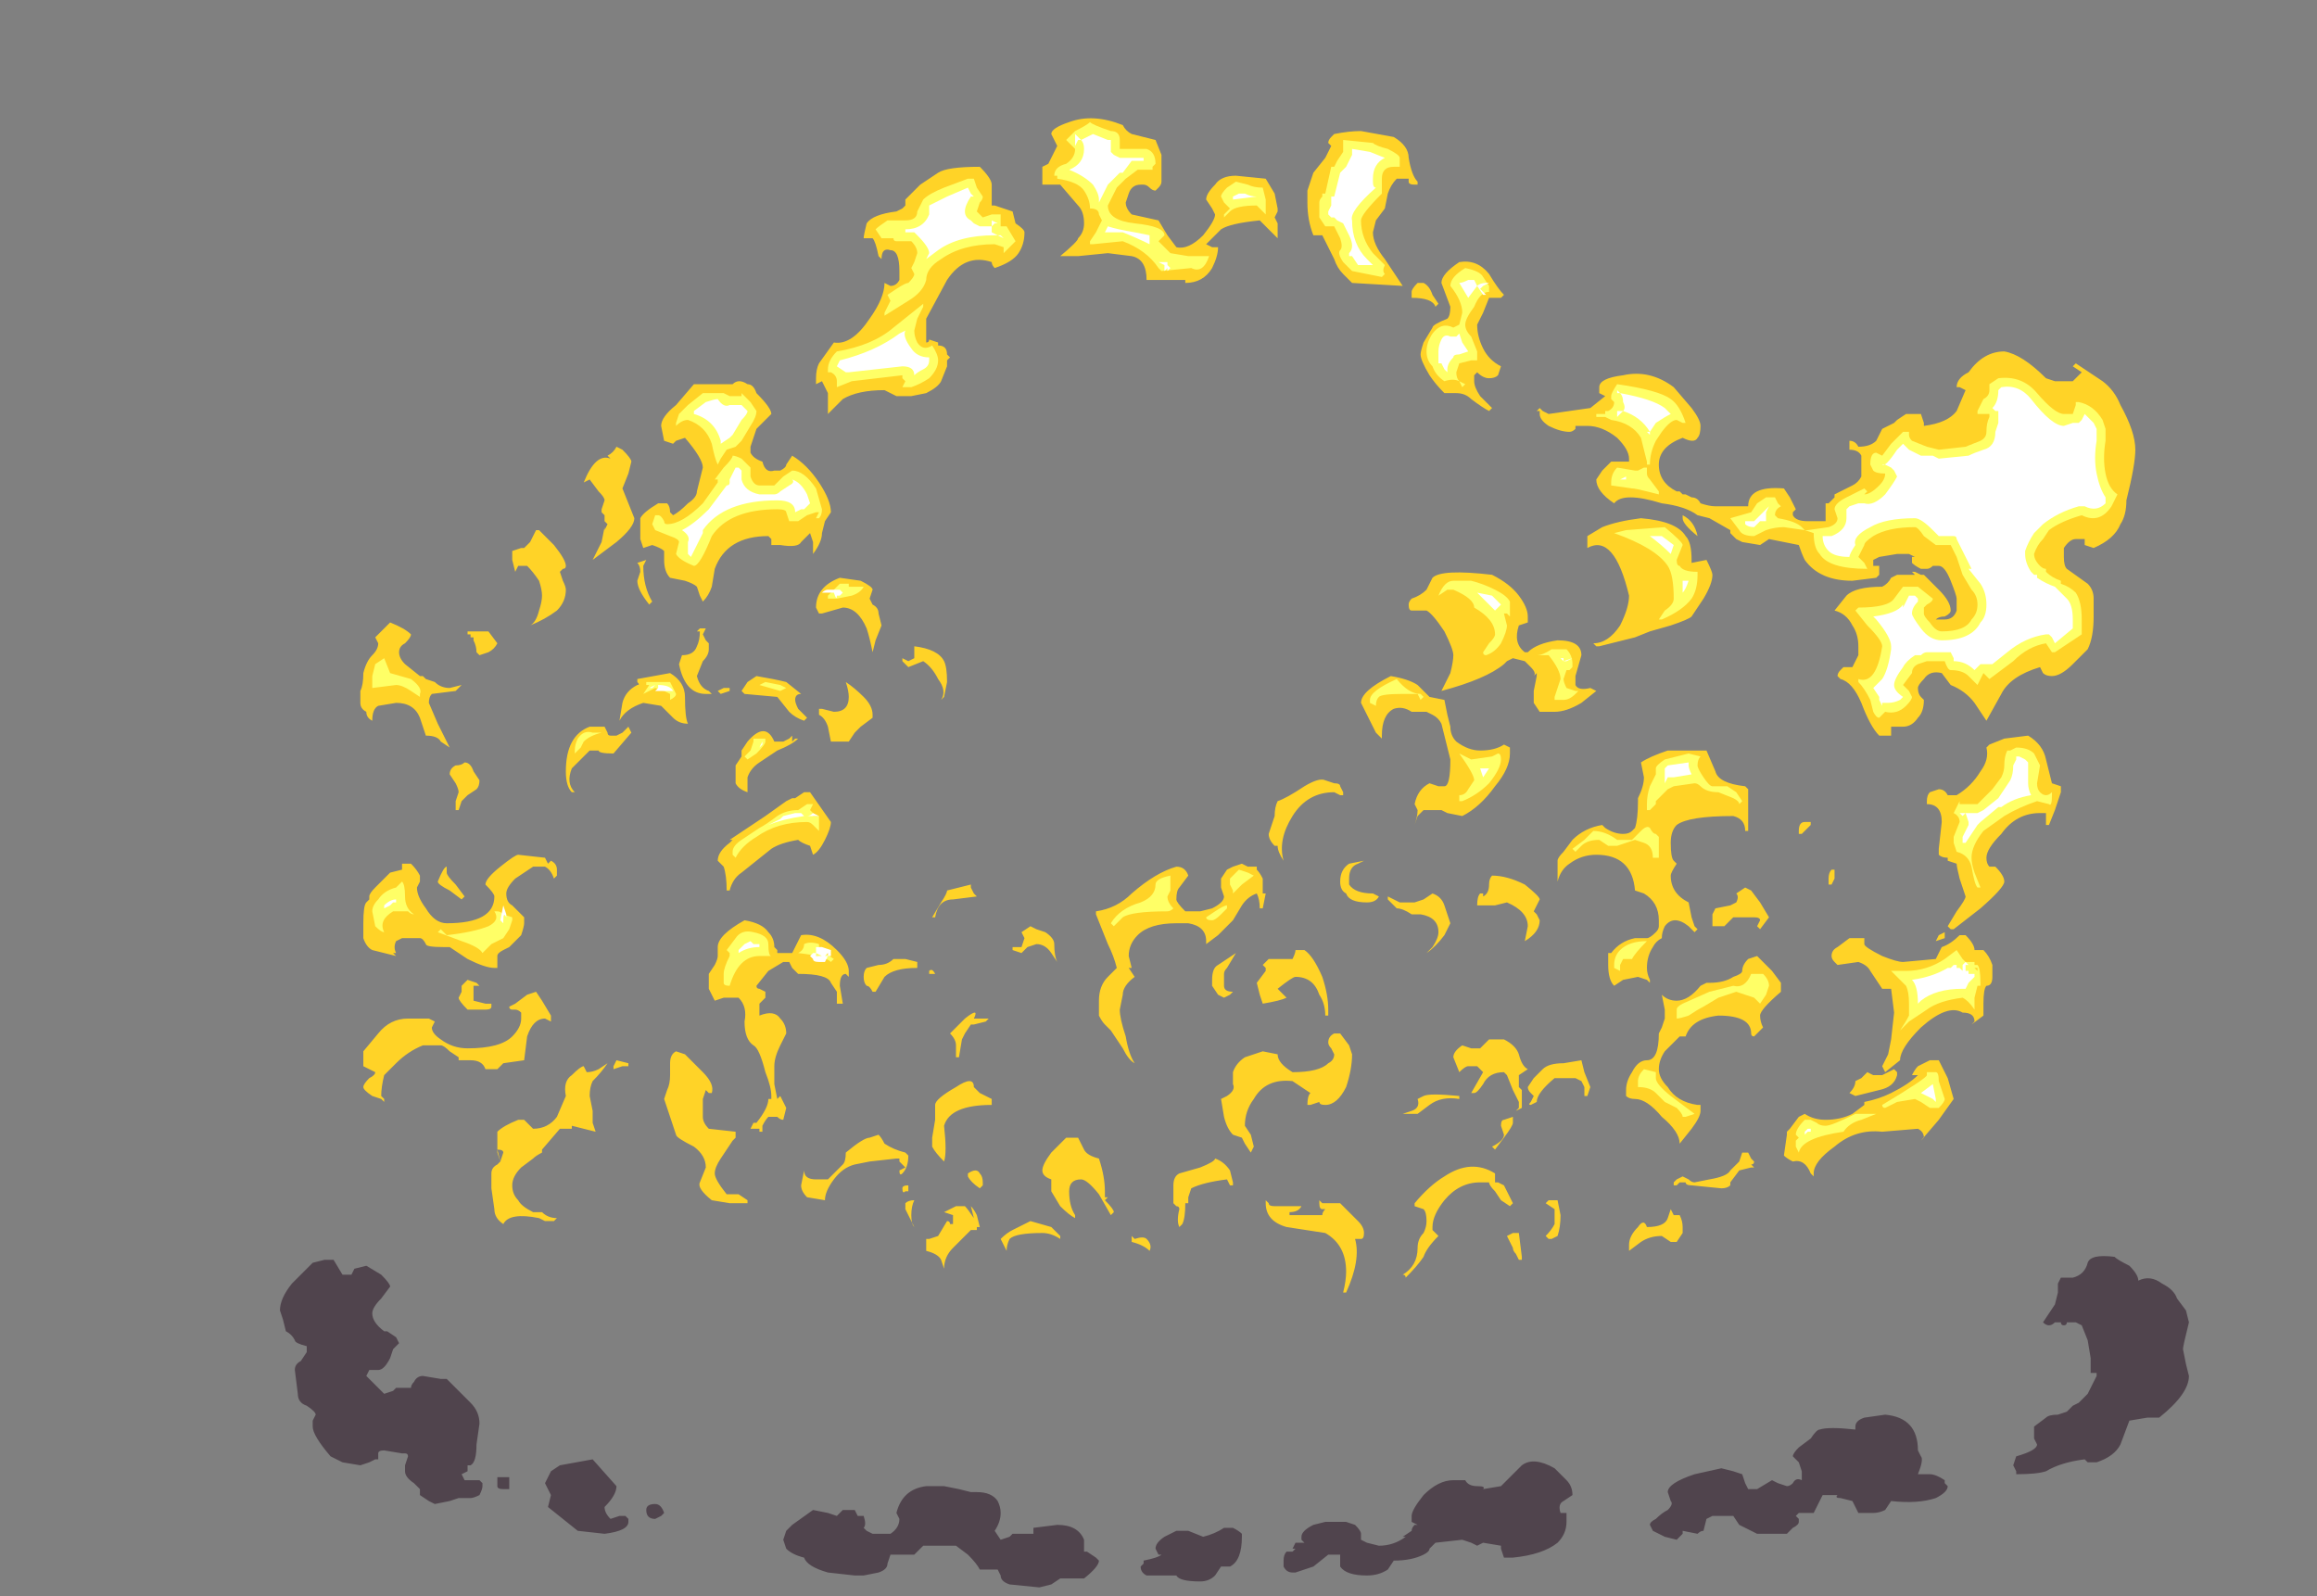 <?xml version="1.0" encoding="UTF-8" standalone="no"?>
<svg xmlns:ffdec="https://www.free-decompiler.com/flash" xmlns:xlink="http://www.w3.org/1999/xlink" ffdec:objectType="frame" height="187.6px" width="272.3px" xmlns="http://www.w3.org/2000/svg">
  <rect width="100%" height="100%" fill="#808080" stroke="none"/>
  <g transform="matrix(1.0, 0.0, 0.0, 1.0, 139.65, 163.8)">
    <use ffdec:characterId="2111" height="19.7" transform="matrix(7.0, 0.0, 0.0, 7.0, -97.3, -149.8)" width="29.8" xlink:href="#shape0"/>
    <use ffdec:characterId="2110" height="5.55" transform="matrix(7.0, 0.0, 0.0, 7.0, -106.75, -16.1)" width="32.05" xlink:href="#shape1"/>
  </g>
  <defs>
    <g id="shape0" transform="matrix(1.0, 0.0, 0.0, 1.0, 13.9, 21.4)">
      <path d="M14.4 -17.05 L14.55 -17.0 14.85 -17.0 15.0 -17.15 14.85 -17.25 14.9 -17.3 15.35 -17.0 Q15.55 -16.85 15.65 -16.6 15.9 -16.15 15.9 -15.85 15.9 -15.6 15.75 -15.0 15.75 -14.75 15.65 -14.6 15.55 -14.35 15.2 -14.2 L15.05 -14.25 15.05 -14.35 Q15.0 -14.35 14.9 -14.35 14.8 -14.35 14.7 -14.2 L14.7 -14.05 Q14.7 -13.9 14.75 -13.85 L15.1 -13.6 Q15.2 -13.5 15.2 -13.35 L15.2 -13.05 Q15.2 -12.7 15.1 -12.5 L14.85 -12.25 Q14.65 -12.05 14.5 -12.05 14.4 -12.05 14.35 -12.1 L14.3 -12.2 Q13.8 -12.05 13.65 -11.75 L13.4 -11.3 13.2 -11.6 Q13.05 -11.8 12.8 -11.9 L12.65 -12.1 Q12.45 -12.15 12.35 -12.0 12.25 -11.9 12.25 -11.85 12.25 -11.75 12.3 -11.7 L12.35 -11.65 Q12.35 -11.45 12.25 -11.35 12.15 -11.2 12.0 -11.2 L11.8 -11.2 11.8 -11.05 11.6 -11.05 Q11.45 -11.2 11.3 -11.6 11.15 -11.95 10.95 -12.0 L10.9 -12.05 Q10.9 -12.1 10.95 -12.15 L11.0 -12.2 11.15 -12.2 11.25 -12.4 11.25 -12.55 Q11.25 -12.75 11.15 -12.9 11.05 -13.1 10.85 -13.15 L11.05 -13.4 Q11.2 -13.55 11.65 -13.55 11.75 -13.6 11.8 -13.7 L11.9 -13.75 12.2 -13.75 12.15 -13.8 12.2 -13.8 12.3 -13.75 12.35 -13.75 Q12.45 -13.65 12.6 -13.5 12.8 -13.3 12.8 -13.15 12.8 -13.1 12.7 -13.05 12.6 -13.05 12.55 -13.0 L12.7 -13.0 Q12.85 -13.0 12.9 -13.15 L12.9 -13.35 Q12.9 -13.4 12.8 -13.65 12.7 -13.9 12.6 -13.9 12.55 -13.9 12.5 -13.9 12.45 -13.85 12.4 -13.85 L12.3 -13.85 Q12.2 -13.9 12.15 -13.95 L12.15 -14.05 12.2 -14.05 12.1 -14.1 11.9 -14.1 11.6 -14.05 11.5 -14.0 Q11.5 -13.95 11.5 -13.9 L11.6 -13.9 11.6 -13.75 11.55 -13.7 11.15 -13.65 Q10.6 -13.65 10.35 -14.0 10.3 -14.1 10.25 -14.25 L9.75 -14.35 9.6 -14.25 9.3 -14.3 9.2 -14.35 Q9.15 -14.4 9.1 -14.45 L9.1 -14.5 8.75 -14.7 8.55 -14.75 Q8.35 -14.9 7.95 -14.95 7.3 -15.15 7.15 -14.95 6.85 -15.15 6.85 -15.35 L6.95 -15.5 7.1 -15.65 7.4 -15.65 7.4 -15.7 Q7.4 -15.85 7.2 -16.05 6.95 -16.25 6.7 -16.25 L6.5 -16.25 6.5 -16.2 Q6.45 -16.15 6.4 -16.15 6.25 -16.15 6.05 -16.25 5.9 -16.35 5.9 -16.45 L5.9 -16.5 5.85 -16.5 5.9 -16.55 5.95 -16.5 6.05 -16.45 6.75 -16.55 7.0 -16.75 6.9 -16.8 6.9 -16.9 Q6.9 -17.05 7.3 -17.1 7.75 -17.2 8.15 -16.9 L8.45 -16.55 Q8.6 -16.35 8.6 -16.25 8.6 -16.1 8.55 -16.05 8.5 -15.95 8.3 -16.05 7.9 -15.9 7.9 -15.6 7.9 -15.3 8.2 -15.15 L8.25 -15.15 8.3 -15.1 8.35 -15.1 8.45 -15.05 Q8.55 -15.05 8.6 -14.95 8.75 -14.9 8.85 -14.9 L9.4 -14.9 Q9.4 -15.25 10.0 -15.2 L10.1 -15.05 10.2 -14.85 10.15 -14.8 10.15 -14.75 Q10.2 -14.65 10.4 -14.65 L10.7 -14.65 10.7 -14.95 10.75 -14.95 10.85 -15.05 10.85 -15.1 11.15 -15.25 Q11.25 -15.3 11.3 -15.4 L11.3 -15.75 Q11.25 -15.85 11.1 -15.85 L11.1 -16.0 Q11.2 -16.0 11.25 -15.9 11.45 -15.9 11.55 -16.0 L11.65 -16.2 11.85 -16.3 11.9 -16.35 12.05 -16.45 12.3 -16.45 12.35 -16.3 12.35 -16.25 Q12.75 -16.3 12.9 -16.5 L13.05 -16.85 12.95 -16.9 12.9 -16.9 Q12.9 -17.05 13.1 -17.15 13.35 -17.5 13.7 -17.5 14.0 -17.45 14.4 -17.05 M3.85 -20.35 L3.85 -20.3 3.8 -20.3 Q3.7 -20.3 3.7 -20.35 L3.7 -20.4 3.5 -20.4 Q3.4 -20.3 3.35 -20.15 L3.3 -19.9 3.15 -19.7 3.1 -19.5 Q3.1 -19.3 3.3 -19.05 L3.6 -18.6 2.75 -18.65 2.6 -18.8 Q2.5 -18.9 2.45 -19.05 L2.25 -19.45 2.1 -19.45 Q2.0 -19.7 2.0 -20.0 L2.0 -20.2 Q2.05 -20.35 2.1 -20.5 L2.3 -20.75 2.4 -20.95 2.35 -21.0 Q2.35 -21.05 2.4 -21.1 L2.45 -21.15 Q2.7 -21.2 2.9 -21.2 L3.45 -21.1 Q3.7 -20.95 3.7 -20.75 3.75 -20.45 3.85 -20.35 M3.95 -18.65 Q4.05 -18.6 4.1 -18.45 L4.2 -18.3 4.15 -18.25 Q4.1 -18.4 3.75 -18.4 L3.75 -18.5 Q3.75 -18.55 3.85 -18.65 L3.95 -18.65 M4.35 -18.05 Q4.4 -18.1 4.4 -18.25 L4.25 -18.65 Q4.25 -18.8 4.55 -19.0 4.85 -19.05 5.05 -18.8 5.2 -18.55 5.3 -18.45 L5.25 -18.4 5.05 -18.4 4.95 -18.15 4.85 -17.95 Q4.85 -17.75 4.95 -17.55 5.05 -17.35 5.25 -17.25 L5.2 -17.1 Q5.15 -17.05 5.05 -17.05 4.95 -17.05 4.85 -17.15 L4.8 -17.1 Q4.8 -17.05 4.8 -17.0 4.8 -16.9 4.9 -16.75 L5.1 -16.55 5.05 -16.5 Q4.95 -16.55 4.75 -16.7 4.65 -16.8 4.5 -16.8 L4.3 -16.8 Q4.15 -16.95 4.05 -17.1 3.9 -17.35 3.9 -17.45 3.9 -17.5 3.95 -17.65 L4.1 -17.9 Q4.1 -17.95 4.35 -18.05 M1.5 -19.85 L1.45 -19.75 1.5 -19.65 1.5 -19.4 1.2 -19.7 Q0.7 -19.65 0.55 -19.55 L0.3 -19.3 0.4 -19.25 0.5 -19.25 Q0.5 -19.1 0.4 -18.9 0.25 -18.65 -0.05 -18.65 L-0.05 -18.7 -0.7 -18.7 Q-0.7 -19.05 -0.95 -19.1 L-1.35 -19.15 -1.85 -19.1 -2.15 -19.1 Q-1.85 -19.35 -1.85 -19.4 -1.75 -19.5 -1.75 -19.65 -1.75 -19.85 -1.85 -19.95 L-2.15 -20.3 -2.45 -20.3 -2.45 -20.6 -2.35 -20.65 -2.2 -20.95 -2.3 -21.15 Q-2.3 -21.25 -2.0 -21.35 -1.6 -21.5 -1.1 -21.3 -1.05 -21.2 -0.95 -21.15 L-0.55 -21.05 -0.45 -20.8 -0.45 -20.35 Q-0.45 -20.3 -0.5 -20.25 L-0.55 -20.2 Q-0.6 -20.2 -0.65 -20.25 -0.7 -20.3 -0.75 -20.3 -0.85 -20.3 -0.8 -20.3 -0.95 -20.3 -1.0 -20.15 L-1.05 -20.0 Q-1.05 -19.9 -0.95 -19.8 L-0.5 -19.7 -0.35 -19.45 -0.2 -19.25 Q0.0 -19.2 0.25 -19.45 0.45 -19.7 0.45 -19.8 L0.4 -19.9 0.3 -20.05 Q0.3 -20.15 0.45 -20.3 0.55 -20.45 0.8 -20.45 L1.3 -20.4 1.45 -20.15 1.5 -19.9 1.5 -19.85 M6.7 -14.4 L6.95 -14.55 Q7.2 -14.65 7.6 -14.7 8.2 -14.65 8.35 -14.4 8.45 -14.3 8.45 -14.0 L8.45 -13.95 8.7 -14.0 Q8.8 -13.8 8.8 -13.75 8.8 -13.6 8.65 -13.35 L8.45 -13.05 Q8.4 -13.0 8.1 -12.9 L7.75 -12.8 7.5 -12.7 6.9 -12.55 6.85 -12.55 6.8 -12.6 Q7.05 -12.6 7.25 -12.9 7.4 -13.2 7.4 -13.4 7.15 -14.45 6.7 -14.2 L6.7 -14.4 M8.55 -14.4 Q8.3 -14.6 8.3 -14.7 L8.3 -14.75 Q8.5 -14.65 8.55 -14.4 M10.05 -14.8 L10.05 -14.8 M6.6 -12.4 L6.5 -12.05 6.5 -11.9 Q6.55 -11.8 6.75 -11.85 L6.85 -11.8 6.6 -11.6 Q6.35 -11.45 6.15 -11.45 L5.9 -11.45 5.8 -11.6 5.8 -11.8 5.85 -12.05 5.85 -12.1 5.8 -12.05 Q5.85 -12.1 5.75 -12.2 L5.65 -12.3 5.45 -12.35 5.35 -12.3 5.3 -12.25 Q5.0 -12.0 4.25 -11.8 L4.4 -12.1 Q4.45 -12.3 4.45 -12.4 4.45 -12.5 4.3 -12.8 4.1 -13.1 4.0 -13.15 L3.75 -13.15 Q3.7 -13.15 3.7 -13.25 3.7 -13.3 3.75 -13.35 3.9 -13.4 4.0 -13.5 L4.1 -13.7 Q4.25 -13.85 5.1 -13.75 5.4 -13.6 5.55 -13.4 5.7 -13.2 5.7 -13.05 L5.7 -12.95 5.55 -12.9 Q5.45 -12.6 5.65 -12.45 L5.7 -12.45 Q5.85 -12.6 6.2 -12.65 6.6 -12.65 6.6 -12.4 M7.65 -10.35 L7.6 -10.6 Q7.75 -10.7 8.05 -10.8 L8.7 -10.8 8.85 -10.45 Q8.9 -10.25 9.35 -10.2 L9.4 -10.15 9.4 -9.45 9.35 -9.45 Q9.35 -9.65 9.15 -9.7 8.4 -9.7 8.2 -9.55 8.1 -9.45 8.1 -9.25 8.1 -9.0 8.15 -8.95 L8.2 -8.9 Q8.1 -8.75 8.1 -8.7 8.1 -8.4 8.4 -8.25 L8.45 -8.0 8.5 -7.85 8.55 -7.8 8.5 -7.75 8.4 -7.85 Q8.15 -8.05 8.0 -7.85 7.95 -7.75 7.95 -7.65 7.85 -7.6 7.8 -7.5 7.7 -7.35 7.7 -7.15 7.7 -7.05 7.75 -6.95 L7.75 -6.9 7.7 -6.95 7.55 -7.0 7.3 -6.95 7.15 -6.85 Q7.05 -6.95 7.05 -7.2 7.05 -7.35 7.05 -7.4 L7.1 -7.4 Q7.25 -7.6 7.5 -7.65 L7.7 -7.65 Q7.75 -7.65 7.85 -7.75 7.9 -7.8 7.9 -7.85 L7.9 -7.95 Q7.9 -8.25 7.65 -8.4 L7.5 -8.45 Q7.45 -9.05 6.85 -9.05 6.6 -9.05 6.4 -8.9 6.25 -8.8 6.2 -8.6 L6.2 -8.95 Q6.2 -9.0 6.3 -9.1 L6.45 -9.3 Q6.65 -9.5 6.95 -9.55 L7.0 -9.5 Q7.15 -9.4 7.3 -9.4 7.4 -9.4 7.45 -9.45 L7.5 -9.5 Q7.55 -9.65 7.55 -9.95 L7.55 -10.0 Q7.65 -10.2 7.65 -10.35 M5.85 -8.2 L5.8 -8.1 5.85 -8.05 5.9 -7.95 Q5.9 -7.75 5.65 -7.6 L5.7 -7.85 Q5.7 -8.1 5.35 -8.25 L5.15 -8.2 4.85 -8.2 Q4.85 -8.35 4.9 -8.4 L4.95 -8.4 4.95 -8.35 Q5.05 -8.4 5.05 -8.55 5.05 -8.65 5.1 -8.7 5.35 -8.7 5.65 -8.55 5.9 -8.35 5.9 -8.3 L5.85 -8.2 M10.45 -9.55 L10.3 -9.4 10.25 -9.4 10.25 -9.45 Q10.25 -9.6 10.35 -9.6 L10.45 -9.6 10.45 -9.55 M9.75 -8.0 L9.6 -7.8 9.55 -7.85 9.6 -7.95 Q9.6 -8.0 9.5 -8.0 L9.15 -8.0 9.0 -7.85 8.8 -7.85 8.8 -8.05 8.85 -8.15 9.1 -8.2 9.2 -8.25 Q9.25 -8.35 9.2 -8.4 L9.35 -8.5 9.45 -8.45 9.6 -8.25 9.75 -8.0 M9.4 -7.3 L9.55 -7.35 9.8 -7.1 9.95 -6.9 9.95 -6.75 Q9.6 -6.45 9.6 -6.35 9.6 -6.25 9.65 -6.15 L9.5 -6.0 Q9.45 -6.0 9.45 -6.05 9.45 -6.35 8.9 -6.35 8.45 -6.3 8.35 -6.0 L8.25 -6.0 8.0 -5.75 Q7.9 -5.6 7.9 -5.45 7.9 -5.3 8.05 -5.15 8.2 -4.9 8.55 -4.85 L8.6 -4.85 8.6 -4.75 Q8.6 -4.65 8.45 -4.45 L8.25 -4.2 Q8.25 -4.4 7.95 -4.65 7.7 -4.95 7.5 -4.95 7.4 -4.95 7.35 -5.0 L7.35 -5.1 Q7.35 -5.25 7.45 -5.4 7.55 -5.6 7.7 -5.6 7.9 -5.6 7.9 -6.05 L7.95 -6.15 8.0 -6.3 8.0 -6.45 7.95 -6.7 Q8.05 -6.6 8.2 -6.6 8.4 -6.6 8.6 -6.85 L8.7 -6.9 8.75 -6.9 Q9.0 -6.9 9.15 -7.0 9.3 -7.05 9.3 -7.1 9.3 -7.2 9.4 -7.3 M10.8 -8.55 L10.75 -8.55 Q10.75 -8.6 10.75 -8.65 10.75 -8.75 10.8 -8.8 L10.85 -8.8 10.85 -8.65 10.8 -8.55 M11.35 -7.65 L11.35 -7.55 Q11.35 -7.5 11.65 -7.35 11.9 -7.25 12.0 -7.25 L12.55 -7.3 12.65 -7.5 Q12.8 -7.55 12.95 -7.7 L13.05 -7.7 Q13.2 -7.55 13.2 -7.45 L13.35 -7.45 Q13.45 -7.35 13.5 -7.2 L13.5 -7.0 Q13.5 -6.85 13.4 -6.85 13.35 -6.8 13.35 -6.55 L13.35 -6.35 13.15 -6.2 13.2 -6.25 Q13.2 -6.4 13.0 -6.4 12.75 -6.55 12.3 -6.15 11.95 -5.8 11.95 -5.6 L11.7 -5.4 11.65 -5.5 11.75 -5.7 11.8 -5.95 11.85 -6.4 11.8 -6.8 11.65 -6.8 11.45 -7.1 Q11.4 -7.2 11.25 -7.25 L10.9 -7.2 10.85 -7.25 Q10.8 -7.3 10.8 -7.35 10.8 -7.45 10.9 -7.5 L11.1 -7.65 11.35 -7.65 M4.05 -11.7 L4.3 -11.65 4.35 -11.4 4.4 -11.2 Q4.4 -11.05 4.5 -10.95 4.7 -10.8 4.9 -10.8 5.15 -10.8 5.3 -10.9 L5.4 -10.85 5.4 -10.75 Q5.4 -10.5 5.15 -10.2 4.9 -9.85 4.6 -9.7 L4.35 -9.75 4.25 -9.8 3.95 -9.8 3.85 -9.7 3.8 -9.55 Q3.85 -9.7 3.85 -9.8 L3.8 -9.9 Q3.85 -10.15 4.05 -10.25 L4.2 -10.2 4.3 -10.2 Q4.4 -10.2 4.4 -10.65 L4.25 -11.25 Q4.2 -11.35 4.1 -11.4 L4.0 -11.45 3.75 -11.45 Q3.6 -11.55 3.45 -11.5 3.25 -11.4 3.25 -11.05 L3.25 -11.0 3.15 -11.1 2.9 -11.6 Q2.9 -11.8 3.4 -12.05 3.7 -12.0 3.85 -11.9 L4.05 -11.7 M2.6 -10.05 L2.55 -10.05 2.45 -10.1 Q2.0 -10.1 1.75 -9.7 1.5 -9.3 1.6 -8.95 1.5 -9.1 1.5 -9.2 L1.45 -9.2 Q1.35 -9.3 1.35 -9.4 L1.45 -9.7 Q1.45 -9.85 1.5 -9.95 1.65 -10.0 1.95 -10.2 2.2 -10.35 2.3 -10.3 L2.45 -10.25 Q2.55 -10.25 2.55 -10.2 L2.6 -10.1 2.6 -10.05 M1.0 -8.85 L1.15 -8.85 1.15 -8.8 Q1.2 -8.75 1.25 -8.65 L1.25 -8.4 1.3 -8.4 1.25 -8.15 1.2 -8.15 Q1.2 -8.3 1.15 -8.4 1.0 -8.35 0.9 -8.2 L0.75 -7.95 0.5 -7.7 0.3 -7.55 0.3 -7.6 Q0.3 -7.85 0.0 -7.9 L-0.2 -7.9 Q-0.65 -7.9 -0.85 -7.7 -1.0 -7.55 -1.0 -7.35 L-0.95 -7.15 -1.0 -7.15 -0.9 -7.0 Q-1.1 -6.85 -1.1 -6.7 L-1.15 -6.45 Q-1.15 -6.3 -1.05 -6.0 -1.0 -5.7 -0.9 -5.55 -1.0 -5.6 -1.1 -5.8 L-1.3 -6.1 -1.4 -6.2 Q-1.45 -6.25 -1.5 -6.35 L-1.5 -6.6 Q-1.5 -6.85 -1.35 -7.0 L-1.2 -7.15 Q-1.25 -7.35 -1.35 -7.55 L-1.55 -8.05 -1.55 -8.1 Q-1.2 -8.15 -0.95 -8.4 -0.55 -8.75 -0.2 -8.85 -0.05 -8.85 0.0 -8.7 L-0.15 -8.5 Q-0.2 -8.45 -0.2 -8.3 -0.2 -8.25 -0.05 -8.1 L0.2 -8.1 0.4 -8.15 Q0.6 -8.25 0.6 -8.35 L0.55 -8.5 0.55 -8.65 0.65 -8.8 0.75 -8.85 0.9 -8.9 1.0 -8.85 M1.35 -7.3 L1.75 -7.3 Q1.8 -7.4 1.8 -7.45 L1.95 -7.45 Q2.1 -7.35 2.25 -7.0 2.35 -6.7 2.35 -6.45 L2.35 -6.35 2.3 -6.35 Q2.3 -6.55 2.2 -6.7 2.1 -7.0 1.8 -7.0 1.75 -7.0 1.5 -6.8 L1.65 -6.65 Q1.55 -6.6 1.25 -6.55 L1.2 -6.7 1.15 -6.9 1.3 -7.1 1.3 -7.15 1.25 -7.2 1.35 -7.3 M0.8 -7.4 L0.65 -7.15 Q0.6 -7.1 0.6 -7.05 0.6 -6.9 0.6 -6.85 0.6 -6.75 0.75 -6.75 L0.7 -6.7 0.6 -6.65 0.5 -6.7 0.4 -6.85 0.4 -6.95 Q0.4 -7.15 0.5 -7.2 L0.8 -7.4 M4.1 -8.4 Q4.25 -8.35 4.3 -8.2 L4.4 -7.9 4.3 -7.7 Q4.15 -7.5 4.0 -7.4 L4.1 -7.5 Q4.2 -7.65 4.2 -7.75 4.2 -8.0 3.9 -8.05 L3.75 -8.05 Q3.6 -8.15 3.5 -8.15 L3.35 -8.3 3.35 -8.35 3.55 -8.25 3.8 -8.25 3.95 -8.3 4.1 -8.4 M2.65 -8.4 Q2.55 -8.45 2.55 -8.6 2.55 -8.8 2.7 -8.9 L2.95 -8.95 2.85 -8.9 Q2.7 -8.85 2.7 -8.65 2.7 -8.6 2.7 -8.55 2.8 -8.4 3.1 -8.4 L3.2 -8.35 Q3.15 -8.25 3.0 -8.25 2.7 -8.25 2.65 -8.4 M3.95 -7.4 L3.95 -7.4 M5.05 -5.95 L5.3 -5.95 Q5.5 -5.85 5.55 -5.7 5.6 -5.5 5.7 -5.45 L5.55 -5.35 5.55 -5.15 5.6 -5.1 5.6 -4.8 5.5 -4.75 5.55 -4.8 5.55 -4.9 5.45 -5.1 5.35 -5.35 5.3 -5.4 Q5.05 -5.4 4.95 -5.2 4.85 -5.05 4.8 -5.05 L4.75 -5.05 4.95 -5.4 4.85 -5.5 4.7 -5.5 Q4.65 -5.5 4.55 -5.4 L4.45 -5.65 Q4.45 -5.75 4.6 -5.85 L4.75 -5.8 4.9 -5.8 5.05 -5.95 M3.75 -4.75 Q3.9 -4.8 3.85 -4.95 L3.95 -5.0 Q4.05 -5.05 4.55 -5.0 L4.55 -4.95 Q4.25 -5.0 4.05 -4.85 L3.85 -4.7 3.6 -4.7 3.75 -4.75 M5.75 -4.9 L5.8 -5.0 5.75 -5.05 Q5.7 -5.1 5.7 -5.15 L5.8 -5.3 5.95 -5.45 Q6.05 -5.55 6.3 -5.55 L6.6 -5.6 6.65 -5.4 6.75 -5.15 6.7 -5.0 6.65 -5.0 6.65 -5.15 6.6 -5.25 6.5 -5.3 6.15 -5.3 Q5.85 -5.05 5.85 -4.9 L5.75 -4.85 Q5.7 -4.85 5.75 -4.9 M5.3 -4.6 L5.45 -4.65 5.45 -4.55 Q5.45 -4.5 5.3 -4.3 L5.15 -4.1 5.1 -4.15 Q5.3 -4.25 5.3 -4.35 L5.25 -4.5 Q5.25 -4.6 5.3 -4.6 M5.15 -3.6 L5.15 -3.55 5.2 -3.55 5.3 -3.5 5.45 -3.2 5.4 -3.15 5.25 -3.25 5.15 -3.4 Q5.05 -3.5 5.05 -3.55 L4.9 -3.55 Q4.55 -3.55 4.3 -3.25 4.1 -3.0 4.1 -2.8 L4.1 -2.75 4.2 -2.65 Q4.0 -2.45 3.95 -2.3 3.85 -2.15 3.65 -1.95 3.65 -2.0 3.6 -2.0 3.85 -2.15 3.85 -2.45 3.85 -2.6 3.95 -2.7 4.0 -2.8 4.0 -2.9 4.0 -3.05 3.95 -3.1 L3.8 -3.15 3.8 -3.2 Q4.05 -3.5 4.3 -3.65 4.75 -3.95 5.15 -3.7 L5.15 -3.6 M1.75 -5.4 Q2.2 -5.4 2.35 -5.55 2.45 -5.6 2.45 -5.7 L2.4 -5.8 Q2.35 -5.85 2.35 -5.9 2.35 -6.0 2.45 -6.05 L2.55 -6.05 2.7 -5.85 2.75 -5.7 Q2.75 -5.45 2.65 -5.15 2.5 -4.85 2.3 -4.85 2.2 -4.85 2.2 -4.9 L2.05 -4.85 2.0 -4.85 Q2.0 -5.0 2.05 -5.05 L1.75 -5.25 Q1.3 -5.3 1.1 -4.95 0.95 -4.75 0.95 -4.5 L1.05 -4.35 1.1 -4.15 1.05 -4.05 0.95 -4.2 0.9 -4.3 0.75 -4.35 Q0.65 -4.45 0.6 -4.65 L0.55 -4.95 0.65 -5.0 Q0.8 -5.1 0.75 -5.2 L0.75 -5.4 Q0.8 -5.55 0.95 -5.65 L1.25 -5.75 1.5 -5.7 Q1.5 -5.55 1.75 -5.4 M0.7 -3.75 L0.75 -3.55 0.75 -3.5 0.7 -3.5 0.65 -3.6 Q0.25 -3.55 0.05 -3.45 L0.0 -3.3 0.0 -3.2 -0.05 -3.2 Q-0.05 -2.95 -0.1 -2.85 L-0.15 -2.8 Q-0.2 -2.9 -0.15 -3.1 -0.15 -3.15 -0.2 -3.15 L-0.25 -3.2 -0.25 -3.5 Q-0.25 -3.65 -0.15 -3.7 L0.2 -3.8 Q0.45 -3.9 0.45 -3.95 0.6 -3.9 0.7 -3.75 M2.55 -3.2 L2.85 -2.9 Q2.95 -2.8 2.95 -2.7 2.95 -2.6 2.9 -2.6 L2.8 -2.6 Q2.9 -2.25 2.65 -1.7 L2.6 -1.7 Q2.65 -1.9 2.65 -2.05 2.65 -2.5 2.3 -2.7 L1.65 -2.8 Q1.3 -2.9 1.3 -3.2 L1.3 -3.25 1.35 -3.2 Q1.35 -3.15 1.45 -3.15 L1.9 -3.15 Q1.85 -3.05 1.7 -3.05 L1.7 -3.0 Q1.75 -3.0 1.8 -3.0 L2.25 -3.0 Q2.25 -3.05 2.3 -3.1 L2.25 -3.1 Q2.2 -3.1 2.2 -3.2 L2.2 -3.25 2.25 -3.2 2.55 -3.2 M5.55 -2.7 L5.6 -2.3 5.6 -2.25 5.55 -2.25 5.5 -2.35 Q5.45 -2.4 5.45 -2.45 L5.35 -2.65 5.45 -2.7 5.55 -2.7 M11.55 -5.35 L11.65 -5.35 11.85 -5.45 11.9 -5.4 11.9 -5.35 Q11.85 -5.15 11.6 -5.1 L11.2 -5.0 11.1 -5.05 Q11.2 -5.15 11.2 -5.25 L11.3 -5.3 11.4 -5.4 11.5 -5.35 11.55 -5.35 M10.05 -4.4 L10.1 -4.45 10.25 -4.65 10.35 -4.7 Q10.5 -4.6 10.7 -4.6 10.95 -4.6 11.15 -4.7 L11.35 -4.85 11.35 -4.9 Q11.6 -4.95 11.8 -5.05 12.1 -5.2 12.25 -5.35 L12.15 -5.35 Q12.2 -5.45 12.25 -5.5 L12.45 -5.6 12.6 -5.6 12.75 -5.3 12.85 -4.95 12.6 -4.6 12.3 -4.25 12.35 -4.3 Q12.35 -4.4 12.25 -4.45 L11.65 -4.4 Q11.2 -4.45 10.85 -4.15 10.5 -3.9 10.5 -3.7 L10.5 -3.65 10.45 -3.7 Q10.35 -3.95 10.15 -3.9 10.05 -3.95 10.0 -4.0 L10.05 -4.35 10.05 -4.4 M9.25 -3.9 L9.3 -4.05 9.4 -4.05 9.45 -3.95 9.5 -3.9 Q9.5 -3.85 9.45 -3.85 L9.5 -3.8 9.45 -3.8 9.25 -3.75 9.1 -3.55 9.1 -3.5 Q9.05 -3.45 8.95 -3.45 L8.45 -3.5 Q8.35 -3.5 8.35 -3.55 L8.25 -3.55 8.2 -3.5 8.15 -3.5 8.15 -3.55 8.2 -3.6 8.3 -3.65 8.4 -3.6 Q8.45 -3.55 8.5 -3.55 L8.75 -3.6 Q9.05 -3.65 9.1 -3.75 L9.25 -3.9 M8.15 -3.0 L8.25 -3.0 Q8.3 -2.9 8.3 -2.8 L8.3 -2.7 8.2 -2.55 8.1 -2.55 7.95 -2.65 Q7.75 -2.65 7.6 -2.55 L7.4 -2.4 7.4 -2.5 Q7.4 -2.65 7.55 -2.8 7.65 -2.95 7.7 -2.8 8.0 -2.8 8.05 -2.95 L8.1 -3.1 8.15 -3.0 M6.05 -3.25 L6.2 -3.25 6.25 -3.0 Q6.25 -2.8 6.2 -2.65 L6.1 -2.6 6.05 -2.6 6.0 -2.65 Q6.1 -2.75 6.15 -2.85 L6.15 -3.1 6.0 -3.2 6.05 -3.25 M13.7 -11.0 L14.1 -11.05 Q14.35 -10.9 14.4 -10.65 L14.5 -10.25 14.65 -10.2 14.65 -10.1 14.55 -9.8 14.45 -9.55 14.4 -9.55 14.4 -9.75 14.3 -9.75 Q13.9 -9.75 13.65 -9.4 13.4 -9.15 13.4 -9.0 13.4 -8.9 13.45 -8.85 L13.55 -8.85 Q13.7 -8.7 13.7 -8.6 13.7 -8.5 13.3 -8.15 L12.85 -7.8 12.8 -7.8 12.75 -7.85 12.9 -8.1 Q13.05 -8.3 13.05 -8.35 L12.95 -8.65 Q12.9 -8.85 12.9 -8.9 L12.75 -8.95 12.75 -9.0 Q12.65 -9.0 12.6 -9.05 L12.6 -9.15 12.65 -9.6 Q12.65 -9.9 12.4 -9.9 L12.4 -9.95 Q12.4 -10.05 12.45 -10.1 L12.6 -10.15 Q12.7 -10.15 12.75 -10.05 L12.9 -10.05 Q13.15 -10.2 13.3 -10.45 13.45 -10.65 13.4 -10.85 L13.45 -10.9 13.7 -11.0 M12.55 -7.6 L12.6 -7.7 12.7 -7.75 12.7 -7.65 12.55 -7.6 M11.8 -5.35 L11.8 -5.35 M-8.85 -16.25 Q-8.85 -16.4 -8.6 -16.6 L-8.3 -16.95 -7.65 -16.95 Q-7.55 -17.05 -7.4 -16.95 -7.3 -16.95 -7.25 -16.8 -7.0 -16.55 -7.0 -16.45 L-7.25 -16.2 -7.35 -15.9 -7.35 -15.8 Q-7.3 -15.7 -7.15 -15.65 -7.1 -15.45 -6.95 -15.5 L-6.85 -15.5 Q-6.75 -15.55 -6.75 -15.6 L-6.65 -15.75 Q-6.4 -15.6 -6.2 -15.3 -6.0 -15.0 -6.0 -14.8 L-6.1 -14.65 -6.15 -14.45 Q-6.15 -14.3 -6.3 -14.1 L-6.3 -14.3 -6.35 -14.45 -6.5 -14.3 Q-6.55 -14.2 -6.85 -14.25 L-7.0 -14.25 -7.0 -14.35 -7.05 -14.4 Q-7.75 -14.4 -7.95 -13.85 L-8.0 -13.55 Q-8.05 -13.4 -8.15 -13.3 L-8.2 -13.4 -8.25 -13.55 Q-8.3 -13.6 -8.45 -13.65 L-8.7 -13.7 Q-8.8 -13.8 -8.8 -14.0 -8.8 -14.1 -8.8 -14.15 -8.85 -14.2 -9.0 -14.25 L-9.15 -14.2 -9.2 -14.35 -9.2 -14.7 Q-9.15 -14.8 -8.9 -14.95 L-8.75 -14.95 Q-8.7 -14.9 -8.7 -14.8 L-8.65 -14.75 Q-8.55 -14.8 -8.4 -14.95 -8.25 -15.05 -8.25 -15.15 L-8.15 -15.55 Q-8.15 -15.7 -8.45 -16.05 L-8.6 -16.0 -8.65 -15.95 -8.8 -16.0 -8.85 -16.25 M-10.15 -15.3 Q-9.95 -15.8 -9.7 -15.7 L-9.75 -15.75 Q-9.65 -15.8 -9.6 -15.9 L-9.5 -15.85 Q-9.35 -15.7 -9.35 -15.65 L-9.4 -15.45 -9.5 -15.2 -9.3 -14.7 Q-9.3 -14.55 -9.6 -14.3 L-10.0 -14.0 -9.85 -14.3 -9.8 -14.55 -9.8 -14.5 -9.75 -14.6 -9.8 -14.65 -9.8 -14.75 -9.85 -14.8 -9.85 -14.85 -9.8 -15.0 Q-9.8 -15.05 -9.9 -15.15 L-10.05 -15.35 -10.15 -15.3 M-11.15 -14.2 L-11.05 -14.3 -10.95 -14.5 -10.9 -14.5 -10.65 -14.25 Q-10.45 -14.0 -10.45 -13.9 -10.45 -13.85 -10.5 -13.85 L-10.55 -13.8 -10.5 -13.65 Q-10.45 -13.55 -10.45 -13.5 -10.45 -13.3 -10.6 -13.15 -10.8 -13.0 -11.05 -12.9 -10.95 -12.95 -10.9 -13.15 -10.85 -13.3 -10.85 -13.4 -10.85 -13.5 -10.9 -13.65 -11.0 -13.8 -11.1 -13.9 L-11.25 -13.9 -11.3 -13.8 -11.35 -14.0 -11.35 -14.15 -11.2 -14.2 -11.15 -14.2 M-5.95 -17.65 Q-5.65 -17.6 -5.35 -18.05 -5.1 -18.4 -5.1 -18.65 L-5.0 -18.6 Q-4.9 -18.6 -4.85 -18.7 -4.85 -18.8 -4.85 -18.85 -4.85 -19.2 -5.0 -19.2 -5.15 -19.25 -5.15 -19.05 L-5.2 -19.1 Q-5.25 -19.35 -5.3 -19.4 L-5.45 -19.4 Q-5.45 -19.45 -5.4 -19.65 -5.3 -19.8 -4.9 -19.85 L-4.8 -19.9 -4.75 -19.95 -4.75 -20.05 -4.5 -20.3 -4.2 -20.5 Q-4.05 -20.6 -3.5 -20.6 -3.3 -20.4 -3.3 -20.3 L-3.3 -19.95 -3.25 -19.95 -2.95 -19.85 -2.9 -19.65 Q-2.75 -19.55 -2.75 -19.5 -2.75 -19.3 -2.85 -19.15 -2.95 -19.0 -3.25 -18.9 -3.3 -18.95 -3.3 -19.0 -3.75 -19.15 -4.05 -18.7 L-4.4 -18.05 -4.4 -17.65 Q-4.35 -17.65 -4.35 -17.7 L-4.2 -17.65 -4.2 -17.6 Q-4.05 -17.6 -4.05 -17.45 L-4.0 -17.4 -4.05 -17.35 -4.05 -17.25 -4.15 -17.0 Q-4.2 -16.9 -4.4 -16.8 L-4.65 -16.75 -4.9 -16.75 -5.1 -16.85 Q-5.55 -16.85 -5.8 -16.7 L-6.05 -16.45 -6.05 -16.8 -6.15 -17.0 -6.25 -16.95 -6.25 -17.05 Q-6.25 -17.2 -6.2 -17.3 L-5.95 -17.65 M-12.0 -12.7 L-12.05 -12.7 -12.05 -12.75 -12.1 -12.75 -12.1 -12.8 -11.75 -12.8 -11.6 -12.6 Q-11.65 -12.5 -11.75 -12.45 L-11.9 -12.4 -11.95 -12.45 Q-11.95 -12.55 -12.0 -12.65 L-12.0 -12.7 M-13.65 -12.7 L-13.4 -12.95 Q-13.15 -12.85 -13.05 -12.75 -13.05 -12.7 -13.15 -12.6 -13.25 -12.55 -13.25 -12.45 -13.25 -12.35 -13.15 -12.25 L-12.9 -12.05 -12.85 -12.05 -12.8 -12.0 -12.65 -11.95 Q-12.55 -11.85 -12.4 -11.85 L-12.2 -11.9 -12.3 -11.8 -12.7 -11.75 Q-12.75 -11.7 -12.75 -11.6 L-12.6 -11.25 -12.4 -10.85 -12.55 -10.95 Q-12.6 -11.05 -12.8 -11.05 L-12.9 -11.35 Q-13.0 -11.6 -13.3 -11.6 L-13.6 -11.55 Q-13.7 -11.5 -13.7 -11.3 -13.8 -11.35 -13.8 -11.45 -13.9 -11.5 -13.9 -11.6 L-13.9 -11.8 Q-13.85 -11.9 -13.85 -12.1 -13.8 -12.3 -13.7 -12.4 -13.6 -12.5 -13.6 -12.6 L-13.65 -12.7 M-11.9 -10.3 Q-11.9 -10.2 -11.95 -10.15 L-12.1 -10.05 -12.2 -9.95 -12.25 -9.8 -12.3 -9.8 -12.3 -9.95 -12.25 -10.1 Q-12.25 -10.15 -12.3 -10.25 L-12.4 -10.4 Q-12.4 -10.5 -12.3 -10.55 -12.2 -10.55 -12.15 -10.6 -12.05 -10.6 -12.0 -10.45 L-11.9 -10.3 M-13.05 -8.9 Q-12.95 -8.8 -12.9 -8.7 L-12.9 -8.6 -12.95 -8.5 Q-12.95 -8.35 -12.8 -8.15 -12.65 -7.9 -12.45 -7.9 -11.65 -7.9 -11.65 -8.35 -11.65 -8.4 -11.8 -8.55 -11.8 -8.65 -11.55 -8.85 -11.3 -9.05 -11.25 -9.05 L-10.8 -9.0 -10.75 -8.9 -10.7 -8.95 Q-10.6 -8.9 -10.6 -8.8 -10.6 -8.75 -10.6 -8.7 L-10.65 -8.65 Q-10.7 -8.8 -10.8 -8.85 L-11.0 -8.85 Q-11.15 -8.75 -11.3 -8.65 -11.45 -8.5 -11.45 -8.4 -11.45 -8.25 -11.35 -8.2 L-11.15 -8.0 -11.15 -7.9 Q-11.15 -7.85 -11.2 -7.7 -11.3 -7.6 -11.4 -7.5 L-11.5 -7.45 Q-11.6 -7.4 -11.6 -7.35 -11.6 -7.25 -11.6 -7.2 L-11.6 -7.15 -11.65 -7.15 Q-11.8 -7.15 -12.1 -7.3 L-12.4 -7.5 Q-12.45 -7.5 -12.5 -7.5 -12.8 -7.5 -12.8 -7.55 -12.85 -7.65 -12.9 -7.65 L-13.2 -7.65 -13.3 -7.6 Q-13.35 -7.5 -13.3 -7.4 L-13.35 -7.4 -13.3 -7.35 -13.7 -7.45 Q-13.8 -7.5 -13.85 -7.65 L-13.85 -7.9 Q-13.85 -8.2 -13.8 -8.25 L-13.75 -8.3 -13.75 -8.35 Q-13.75 -8.4 -13.65 -8.5 L-13.4 -8.75 -13.2 -8.8 -13.2 -8.9 -13.05 -8.9 M-12.2 -8.3 L-12.4 -8.45 Q-12.6 -8.55 -12.6 -8.6 -12.5 -8.85 -12.45 -8.85 L-12.45 -8.75 Q-12.45 -8.7 -12.3 -8.55 L-12.15 -8.35 -12.2 -8.3 M-11.95 -6.9 L-11.9 -6.85 -12.0 -6.85 -12.0 -6.6 -11.8 -6.55 -11.7 -6.55 -11.7 -6.5 Q-11.7 -6.45 -11.8 -6.45 L-12.1 -6.45 Q-12.25 -6.6 -12.25 -6.65 L-12.2 -6.75 -12.2 -6.85 -12.1 -6.95 -11.95 -6.9 M-12.65 -6.25 L-12.7 -6.15 Q-12.7 -6.05 -12.55 -5.95 -12.35 -5.8 -12.1 -5.8 -11.55 -5.8 -11.35 -6.0 -11.2 -6.15 -11.2 -6.3 L-11.2 -6.4 Q-11.25 -6.45 -11.3 -6.45 L-11.35 -6.45 Q-11.4 -6.45 -11.4 -6.5 L-11.3 -6.55 -11.1 -6.7 -10.95 -6.75 -10.85 -6.6 -10.7 -6.35 -10.7 -6.25 -10.8 -6.3 Q-11.0 -6.3 -11.1 -6.0 L-11.15 -5.6 -11.5 -5.55 -11.6 -5.45 -11.8 -5.45 Q-11.85 -5.6 -12.05 -5.6 L-12.25 -5.6 -12.25 -5.65 -12.4 -5.75 Q-12.5 -5.85 -12.55 -5.85 L-12.85 -5.85 Q-13.1 -5.75 -13.3 -5.55 L-13.5 -5.35 Q-13.55 -5.15 -13.55 -5.0 L-13.5 -4.95 -13.5 -4.9 -13.55 -4.95 -13.7 -5.0 Q-13.85 -5.1 -13.85 -5.15 -13.85 -5.2 -13.75 -5.3 -13.65 -5.35 -13.65 -5.4 L-13.85 -5.5 -13.85 -5.75 -13.6 -6.05 Q-13.4 -6.3 -13.1 -6.3 L-12.75 -6.3 -12.65 -6.25 M-11.6 -4.05 L-11.55 -3.9 -11.5 -4.05 Q-11.5 -4.1 -11.6 -4.1 L-11.6 -4.05 M-11.6 -3.85 L-11.55 -3.9 -11.6 -4.1 -11.6 -4.4 Q-11.5 -4.5 -11.25 -4.6 L-11.15 -4.6 -11.0 -4.45 Q-10.75 -4.45 -10.6 -4.65 L-10.45 -5.0 Q-10.5 -5.25 -10.35 -5.35 -10.2 -5.5 -10.15 -5.5 L-10.1 -5.4 Q-10.0 -5.4 -9.9 -5.45 L-9.75 -5.55 Q-9.85 -5.4 -10.0 -5.25 -10.05 -5.15 -10.05 -5.0 L-10.0 -4.75 -10.0 -4.55 -9.95 -4.4 -10.35 -4.5 -10.35 -4.45 -10.55 -4.45 -10.85 -4.1 -10.85 -4.05 Q-10.95 -4.0 -11.0 -3.95 L-11.2 -3.8 Q-11.35 -3.65 -11.35 -3.5 -11.35 -3.35 -11.25 -3.25 -11.2 -3.15 -11.0 -3.05 L-10.85 -3.05 Q-10.75 -2.95 -10.6 -2.95 L-10.65 -2.9 -10.8 -2.9 -10.9 -2.95 Q-11.4 -3.05 -11.5 -2.85 -11.65 -2.95 -11.65 -3.1 L-11.7 -3.45 -11.7 -3.7 Q-11.7 -3.8 -11.6 -3.85 M-5.3 -13.5 L-5.35 -13.35 -5.3 -13.25 Q-5.2 -13.2 -5.2 -13.1 L-5.15 -12.9 -5.25 -12.65 -5.3 -12.45 Q-5.35 -12.7 -5.4 -12.85 -5.55 -13.2 -5.8 -13.2 L-6.15 -13.1 -6.2 -13.1 -6.25 -13.2 Q-6.25 -13.55 -5.85 -13.7 L-5.5 -13.65 Q-5.3 -13.55 -5.3 -13.5 M-4.6 -12.35 Q-4.6 -12.4 -4.6 -12.55 -4.2 -12.5 -4.1 -12.3 -4.05 -12.2 -4.05 -11.95 L-4.1 -11.7 -4.15 -11.65 Q-4.05 -11.8 -4.2 -12.0 -4.3 -12.2 -4.45 -12.3 L-4.7 -12.2 -4.8 -12.3 -4.8 -12.35 -4.7 -12.3 -4.6 -12.35 M-5.75 -11.95 Q-5.6 -11.85 -5.45 -11.7 -5.3 -11.55 -5.3 -11.4 L-5.3 -11.35 -5.5 -11.2 -5.6 -11.1 -5.7 -10.95 -6.0 -10.95 -6.05 -11.2 Q-6.1 -11.35 -6.2 -11.4 L-6.2 -11.5 -6.15 -11.5 -5.95 -11.45 Q-5.7 -11.45 -5.7 -11.7 -5.7 -11.8 -5.75 -11.95 M-4.75 -7.3 L-4.55 -7.25 -4.55 -7.15 Q-4.95 -7.15 -5.1 -7.0 L-5.25 -6.75 -5.3 -6.75 Q-5.35 -6.85 -5.4 -6.85 -5.45 -6.9 -5.45 -7.0 -5.45 -7.1 -5.4 -7.15 L-5.2 -7.2 Q-5.05 -7.2 -4.95 -7.3 L-4.75 -7.3 M-3.55 -8.35 L-3.95 -8.3 Q-4.2 -8.3 -4.25 -8.0 L-4.3 -8.0 -4.15 -8.25 Q-4.05 -8.4 -4.05 -8.45 L-3.65 -8.55 -3.65 -8.5 -3.6 -8.4 -3.55 -8.35 M-2.95 -7.5 L-2.8 -7.5 -2.75 -7.65 -2.8 -7.75 -2.65 -7.85 -2.55 -7.8 -2.4 -7.75 Q-2.25 -7.65 -2.25 -7.55 -2.25 -7.35 -2.2 -7.25 L-2.3 -7.4 Q-2.4 -7.55 -2.55 -7.55 L-2.7 -7.5 -2.8 -7.4 -2.95 -7.45 -2.95 -7.5 M-8.2 -12.85 L-8.1 -12.85 -8.15 -12.75 -8.1 -12.65 -8.05 -12.6 -8.05 -12.5 Q-8.05 -12.4 -8.15 -12.3 L-8.25 -12.05 Q-8.2 -11.85 -8.05 -11.8 L-8.0 -11.75 -8.1 -11.75 Q-8.45 -11.75 -8.55 -12.25 L-8.5 -12.4 Q-8.3 -12.4 -8.25 -12.55 -8.2 -12.65 -8.2 -12.8 L-8.25 -12.8 -8.2 -12.85 M-7.7 -11.8 L-7.85 -11.75 -7.9 -11.8 -7.8 -11.85 -7.7 -11.85 -7.7 -11.8 M-7.25 -12.05 Q-6.95 -12.0 -6.75 -11.95 L-6.5 -11.75 Q-6.6 -11.75 -6.6 -11.65 -6.6 -11.6 -6.55 -11.5 L-6.4 -11.35 -6.45 -11.3 Q-6.6 -11.35 -6.7 -11.45 L-6.9 -11.7 -7.45 -11.75 -7.5 -11.8 -7.4 -11.95 -7.25 -12.05 M-8.45 -11.7 Q-8.45 -11.35 -8.4 -11.25 -8.55 -11.25 -8.65 -11.35 L-8.85 -11.55 -9.15 -11.6 Q-9.45 -11.5 -9.55 -11.3 L-9.5 -11.6 Q-9.45 -11.8 -9.25 -11.9 -9.2 -11.9 -9.25 -11.95 L-9.25 -12.0 -8.7 -12.1 Q-8.45 -11.95 -8.45 -11.7 M-7.4 -10.95 Q-7.1 -11.3 -6.95 -10.95 L-6.8 -10.95 -6.7 -11.0 -6.65 -11.05 -6.65 -10.95 -6.6 -11.0 -6.55 -11.0 Q-6.65 -10.9 -6.9 -10.8 L-7.2 -10.6 Q-7.35 -10.5 -7.4 -10.35 L-7.4 -10.1 Q-7.55 -10.15 -7.6 -10.25 L-7.6 -10.55 -7.5 -10.7 -7.5 -10.8 -7.4 -10.95 M-9.15 -13.9 Q-9.15 -13.55 -9.0 -13.3 L-9.05 -13.25 Q-9.25 -13.5 -9.25 -13.65 L-9.2 -13.8 Q-9.2 -13.9 -9.25 -13.95 L-9.1 -14.0 -9.15 -13.9 M-9.5 -11.1 L-9.4 -11.2 -9.35 -11.1 -9.65 -10.75 Q-9.9 -10.75 -9.9 -10.8 L-10.05 -10.8 -10.35 -10.5 Q-10.45 -10.25 -10.3 -10.1 L-10.35 -10.1 Q-10.45 -10.2 -10.45 -10.45 -10.45 -11.05 -10.05 -11.2 L-9.8 -11.2 -9.75 -11.1 Q-9.75 -11.05 -9.7 -11.05 L-9.6 -11.05 -9.5 -11.1 M-6.35 -10.1 L-6.0 -9.6 Q-6.0 -9.5 -6.1 -9.3 -6.2 -9.1 -6.3 -9.05 L-6.35 -9.2 Q-6.5 -9.25 -6.55 -9.3 -6.85 -9.25 -7.0 -9.15 L-7.5 -8.75 Q-7.65 -8.65 -7.7 -8.45 L-7.75 -8.45 Q-7.75 -8.7 -7.8 -8.85 L-7.9 -8.95 Q-7.9 -9.1 -7.7 -9.25 L-7.65 -9.3 -7.7 -9.3 -7.1 -9.7 -6.75 -9.95 -6.65 -10.0 -6.6 -10.0 -6.45 -10.1 -6.35 -10.1 M-7.45 -7.95 Q-7.15 -7.9 -7.05 -7.75 -6.95 -7.65 -6.95 -7.5 L-6.9 -7.45 -6.9 -7.4 -6.65 -7.4 -6.5 -7.7 Q-6.2 -7.75 -5.9 -7.45 -5.7 -7.25 -5.7 -7.1 L-5.7 -7.0 -5.75 -7.05 Q-5.85 -7.05 -5.85 -6.85 L-5.8 -6.55 -5.9 -6.55 -5.9 -6.75 -6.0 -6.9 Q-6.05 -7.05 -6.55 -7.05 L-6.65 -7.15 -6.7 -7.25 -6.8 -7.25 -7.05 -7.1 -7.25 -6.85 Q-7.25 -6.8 -7.2 -6.8 L-7.1 -6.75 Q-7.1 -6.8 -7.1 -6.7 L-7.1 -6.65 -7.2 -6.55 -7.2 -6.35 Q-6.95 -6.45 -6.85 -6.3 -6.75 -6.2 -6.75 -6.05 L-6.85 -5.85 Q-6.95 -5.65 -6.95 -5.5 L-6.95 -5.2 -6.9 -4.95 -6.85 -5.0 -6.75 -4.8 -6.8 -4.6 Q-6.85 -4.6 -6.9 -4.65 L-7.05 -4.65 Q-7.1 -4.6 -7.15 -4.5 L-7.15 -4.4 -7.2 -4.4 -7.2 -4.45 -7.35 -4.45 -7.3 -4.55 -7.25 -4.55 Q-7.05 -4.8 -7.05 -4.95 L-7.0 -4.95 -7.0 -5.0 Q-7.0 -5.15 -7.1 -5.4 -7.2 -5.8 -7.3 -5.85 -7.45 -5.95 -7.45 -6.25 -7.4 -6.5 -7.55 -6.65 L-7.8 -6.65 -7.95 -6.6 -8.05 -6.8 -8.05 -7.05 -7.95 -7.2 Q-7.9 -7.3 -7.9 -7.35 L-7.9 -7.5 Q-7.9 -7.7 -7.45 -7.95 M-8.45 -5.7 L-8.15 -5.4 Q-7.95 -5.2 -8.0 -5.05 L-8.05 -5.05 -8.1 -5.1 -8.15 -4.95 -8.15 -4.65 Q-8.15 -4.55 -8.05 -4.45 L-7.6 -4.4 -7.6 -4.3 -7.65 -4.25 -7.85 -3.95 Q-7.95 -3.8 -7.95 -3.7 -7.95 -3.6 -7.75 -3.35 L-7.55 -3.35 -7.4 -3.25 -7.4 -3.2 -7.7 -3.2 -8.0 -3.25 Q-8.25 -3.45 -8.2 -3.55 L-8.1 -3.8 Q-8.1 -4.0 -8.3 -4.15 -8.6 -4.3 -8.6 -4.35 L-8.8 -4.95 -8.75 -5.1 Q-8.7 -5.2 -8.7 -5.35 L-8.7 -5.55 Q-8.7 -5.7 -8.6 -5.75 L-8.45 -5.7 M-6.05 -3.6 L-5.8 -3.85 Q-5.75 -3.9 -5.75 -4.05 -5.45 -4.3 -5.35 -4.3 L-5.2 -4.35 Q-5.15 -4.3 -5.1 -4.2 -4.95 -4.1 -4.75 -4.05 L-4.7 -4.0 Q-4.7 -3.8 -4.8 -3.7 -4.85 -3.65 -4.85 -3.75 L-4.75 -3.8 -4.85 -3.9 -4.85 -3.95 -4.9 -3.95 -5.35 -3.9 -5.6 -3.85 Q-5.8 -3.8 -5.95 -3.6 -6.1 -3.4 -6.1 -3.25 L-6.4 -3.3 Q-6.5 -3.4 -6.5 -3.5 L-6.45 -3.75 Q-6.45 -3.6 -6.25 -3.6 -6.2 -3.6 -6.15 -3.6 L-6.05 -3.6 M-9.6 -5.6 L-9.4 -5.55 -9.4 -5.5 -9.5 -5.5 -9.65 -5.45 -9.65 -5.5 -9.6 -5.6 M-1.5 -3.95 Q-1.4 -3.65 -1.4 -3.4 L-1.4 -3.3 -1.35 -3.3 -1.4 -3.25 Q-1.25 -3.1 -1.25 -3.05 L-1.3 -3.0 -1.5 -3.35 Q-1.7 -3.6 -1.8 -3.6 -2.0 -3.6 -2.0 -3.4 -2.0 -3.15 -1.9 -3.0 L-1.9 -2.95 Q-2.0 -3.0 -2.15 -3.15 L-2.3 -3.4 -2.3 -3.6 Q-2.45 -3.65 -2.45 -3.75 -2.45 -3.85 -2.3 -4.05 L-2.05 -4.3 -1.85 -4.3 -1.75 -4.1 Q-1.7 -4.0 -1.5 -3.95 M-3.6 -6.2 L-3.65 -6.2 -3.75 -6.05 -3.8 -5.95 -3.85 -5.65 -3.9 -5.65 -3.9 -5.85 Q-3.9 -5.95 -4.0 -6.05 L-3.75 -6.3 Q-3.5 -6.5 -3.6 -6.3 L-3.35 -6.3 -3.4 -6.25 -3.6 -6.2 M-4.3 -7.05 L-4.35 -7.05 -4.35 -7.1 Q-4.3 -7.15 -4.25 -7.05 L-4.3 -7.05 M-3.5 -5.05 L-3.3 -4.95 Q-3.3 -4.9 -3.3 -4.85 -4.0 -4.85 -4.1 -4.5 -4.05 -4.05 -4.1 -3.9 -4.25 -4.05 -4.3 -4.15 L-4.3 -4.3 -4.25 -4.6 -4.25 -4.85 Q-4.25 -4.95 -3.9 -5.15 -3.6 -5.35 -3.6 -5.15 L-3.5 -5.05 M-3.7 -3.7 Q-3.55 -3.8 -3.5 -3.7 -3.45 -3.65 -3.45 -3.55 L-3.45 -3.5 -3.5 -3.45 Q-3.65 -3.55 -3.7 -3.65 L-3.7 -3.7 M-3.6 -2.95 L-3.65 -3.15 Q-3.6 -3.1 -3.55 -3.0 L-3.5 -2.8 -3.55 -2.8 -3.55 -2.75 -3.65 -2.75 -3.95 -2.45 Q-4.1 -2.3 -4.1 -2.1 L-4.15 -2.25 Q-4.2 -2.35 -4.4 -2.4 L-4.4 -2.6 -4.35 -2.6 -4.2 -2.65 -4.05 -2.9 Q-4.0 -2.9 -4.0 -2.85 L-3.95 -2.85 -3.95 -3.0 -4.1 -3.05 -3.9 -3.15 -3.75 -3.15 Q-3.7 -3.1 -3.6 -2.95 M-3.15 -2.6 Q-3.05 -2.7 -2.95 -2.75 -2.75 -2.85 -2.65 -2.9 L-2.3 -2.8 -2.15 -2.65 -2.15 -2.6 Q-2.3 -2.7 -2.45 -2.7 -2.9 -2.7 -3.0 -2.6 -3.05 -2.5 -3.05 -2.4 L-3.15 -2.6 M-4.6 -3.25 Q-4.65 -3.15 -4.65 -3.0 -4.65 -2.85 -4.6 -2.8 L-4.75 -3.1 -4.75 -3.2 Q-4.7 -3.25 -4.6 -3.25 M-4.7 -3.45 L-4.7 -3.4 -4.75 -3.4 Q-4.8 -3.35 -4.8 -3.45 -4.8 -3.5 -4.7 -3.5 L-4.7 -3.45 M-0.95 -2.65 L-0.9 -2.6 Q-0.75 -2.65 -0.7 -2.6 -0.6 -2.5 -0.65 -2.4 -0.75 -2.5 -0.95 -2.55 L-0.95 -2.65" fill="#ffd327" fill-rule="evenodd" stroke="none"/>
      <path d="M13.45 -16.95 L13.6 -17.05 Q14.0 -17.1 14.25 -16.8 14.55 -16.45 14.7 -16.45 L14.85 -16.45 14.9 -16.6 14.9 -16.65 14.95 -16.65 Q15.2 -16.6 15.35 -16.35 L15.4 -16.2 Q15.4 -16.1 15.4 -16.0 15.35 -15.7 15.4 -15.45 15.45 -15.2 15.6 -15.1 L15.5 -14.9 Q15.3 -14.6 15.0 -14.75 14.65 -14.65 14.45 -14.5 L14.35 -14.35 Q14.25 -14.25 14.2 -14.1 14.2 -14.0 14.3 -13.9 14.35 -13.85 14.4 -13.85 L14.4 -13.8 Q14.5 -13.7 14.65 -13.65 L14.65 -13.6 Q14.8 -13.55 14.9 -13.45 15.0 -13.3 15.0 -13.0 L15.0 -12.75 14.55 -12.45 14.5 -12.45 14.4 -12.6 Q14.1 -12.55 13.85 -12.3 L13.45 -12.0 13.35 -12.1 13.25 -11.9 13.1 -12.05 Q13.0 -12.15 12.8 -12.15 12.75 -12.15 12.7 -12.3 L12.4 -12.3 12.25 -12.25 Q12.15 -12.2 12.15 -12.1 L12.0 -11.9 12.1 -11.8 12.15 -11.7 Q12.15 -11.65 12.05 -11.55 11.9 -11.4 11.7 -11.45 L11.6 -11.35 Q11.55 -11.35 11.5 -11.45 L11.45 -11.65 Q11.35 -11.85 11.25 -11.95 L11.25 -12.0 Q11.55 -11.9 11.65 -12.55 11.65 -12.65 11.4 -12.9 L11.2 -13.15 11.25 -13.2 Q11.75 -13.2 11.85 -13.35 L12.0 -13.55 12.25 -13.55 12.5 -13.35 Q12.5 -13.3 12.4 -13.25 L12.35 -13.2 12.35 -13.1 Q12.35 -13.05 12.45 -12.95 12.55 -12.8 12.65 -12.8 13.05 -12.8 13.15 -13.0 13.25 -13.1 13.25 -13.25 13.25 -13.4 13.15 -13.5 L13.0 -13.75 12.9 -14.05 12.8 -14.25 12.55 -14.25 12.35 -14.4 Q12.25 -14.55 12.2 -14.55 11.75 -14.55 11.5 -14.4 11.35 -14.3 11.35 -14.25 L11.25 -14.05 11.35 -13.95 11.4 -13.85 Q10.75 -13.85 10.6 -14.1 10.5 -14.2 10.5 -14.45 L10.35 -14.5 10.0 -14.55 Q9.85 -14.55 9.7 -14.5 L9.5 -14.4 Q9.3 -14.4 9.25 -14.5 L9.1 -14.7 9.45 -14.8 9.55 -14.95 9.7 -15.05 9.85 -15.05 9.9 -14.95 9.95 -14.9 Q9.85 -14.85 9.85 -14.75 L9.9 -14.7 Q10.2 -14.65 10.3 -14.55 L10.35 -14.5 10.4 -14.5 10.75 -14.55 Q10.9 -14.6 10.9 -14.7 L10.85 -14.85 Q10.85 -14.95 11.05 -15.05 L11.35 -15.2 11.4 -15.15 11.35 -15.1 Q11.45 -15.1 11.6 -15.25 11.7 -15.35 11.7 -15.45 11.55 -15.45 11.5 -15.5 L11.45 -15.6 Q11.45 -15.8 11.55 -15.8 L11.65 -15.75 11.8 -15.95 12.0 -16.15 12.1 -16.15 12.1 -16.1 Q12.1 -16.05 12.15 -16.0 L12.4 -15.9 12.6 -15.85 13.05 -15.9 13.3 -16.0 Q13.4 -16.05 13.4 -16.15 13.4 -16.3 13.45 -16.4 L13.45 -16.45 13.25 -16.45 13.25 -16.5 Q13.3 -16.6 13.35 -16.7 13.45 -16.75 13.45 -16.85 L13.45 -16.95 M3.35 -20.9 Q3.55 -20.8 3.55 -20.75 L3.55 -20.6 3.45 -20.6 Q3.25 -20.6 3.25 -20.4 L3.25 -20.15 Q2.9 -19.8 2.9 -19.7 2.9 -19.4 3.1 -19.15 L3.3 -18.95 Q3.25 -18.85 3.3 -18.8 L3.25 -18.75 2.75 -18.85 2.6 -19.0 Q2.5 -19.15 2.55 -19.2 2.6 -19.25 2.55 -19.4 L2.45 -19.6 2.3 -19.6 2.2 -19.75 2.2 -20.0 Q2.2 -20.05 2.25 -20.1 L2.25 -20.15 2.3 -20.15 2.4 -20.6 2.45 -20.6 2.5 -20.7 2.6 -20.85 2.6 -21.05 3.1 -21.0 Q3.15 -20.95 3.35 -20.9 M4.95 -18.75 L5.05 -18.6 5.05 -18.5 Q4.9 -18.5 4.8 -18.25 4.65 -18.05 4.65 -17.95 4.65 -17.85 4.75 -17.75 L4.85 -17.5 4.85 -17.35 4.75 -17.35 4.55 -17.3 4.5 -17.15 Q4.5 -17.05 4.55 -17.0 L4.65 -16.95 4.6 -16.9 4.55 -17.0 Q4.45 -17.05 4.3 -17.0 4.15 -17.1 4.1 -17.25 4.0 -17.35 4.0 -17.5 4.0 -17.65 4.1 -17.8 4.25 -18.0 4.45 -17.9 L4.55 -17.95 4.6 -18.15 Q4.6 -18.35 4.4 -18.6 4.4 -18.75 4.65 -18.9 4.9 -18.85 4.95 -18.75 M0.65 -20.25 L0.8 -20.35 1.0 -20.3 Q1.1 -20.25 1.25 -20.25 L1.3 -20.05 1.3 -19.8 1.15 -19.95 Q0.8 -19.95 0.7 -19.85 L0.6 -19.75 0.6 -19.8 0.7 -19.9 0.6 -20.0 0.55 -20.1 Q0.55 -20.15 0.65 -20.25 M0.2 -19.1 L0.35 -19.1 Q0.25 -18.8 0.05 -18.9 L-0.45 -18.85 -0.5 -18.9 Q-0.7 -19.2 -1.1 -19.35 L-1.6 -19.3 -1.65 -19.3 -1.65 -19.35 -1.55 -19.5 -1.45 -19.7 -1.5 -19.8 Q-1.5 -19.9 -1.65 -19.9 -1.65 -20.05 -1.75 -20.2 -1.85 -20.35 -2.2 -20.4 L-2.2 -20.45 -2.25 -20.45 Q-2.25 -20.6 -2.05 -20.65 -1.9 -20.75 -1.9 -20.9 L-1.95 -20.95 Q-2.0 -21.0 -2.05 -21.05 L-1.9 -21.2 Q-1.7 -21.3 -1.65 -21.35 -1.6 -21.3 -1.3 -21.2 -1.15 -21.2 -1.15 -21.05 L-1.15 -20.9 -0.7 -20.9 Q-0.55 -20.85 -0.55 -20.65 L-0.6 -20.6 -0.6 -20.55 -0.85 -20.55 -1.05 -20.4 -1.2 -20.25 -1.35 -19.95 Q-1.35 -19.7 -0.9 -19.65 -0.4 -19.6 -0.4 -19.45 L-0.5 -19.35 -0.3 -19.15 0.0 -19.1 0.2 -19.1 M7.95 -16.15 L7.85 -16.0 Q7.75 -15.8 7.75 -15.6 L7.7 -15.6 7.7 -15.45 Q7.7 -15.4 7.75 -15.35 L7.9 -15.15 7.9 -15.1 7.7 -15.15 Q7.5 -15.2 7.45 -15.2 L7.1 -15.25 7.1 -15.3 Q7.1 -15.45 7.2 -15.55 L7.5 -15.5 7.55 -15.5 7.65 -15.55 7.7 -15.55 7.7 -15.65 7.6 -16.05 Q7.45 -16.3 7.1 -16.35 L7.0 -16.4 6.85 -16.4 6.85 -16.45 7.0 -16.45 7.0 -16.5 7.05 -16.5 Q7.15 -16.55 7.15 -16.65 L7.1 -16.7 7.1 -16.75 Q7.1 -16.8 7.2 -16.95 7.9 -16.85 8.1 -16.7 8.25 -16.6 8.35 -16.3 L8.3 -16.3 8.2 -16.35 Q8.1 -16.35 7.95 -16.15 M7.15 -14.45 L7.35 -14.5 8.0 -14.55 Q8.3 -14.3 8.3 -14.25 L8.2 -14.0 Q8.2 -13.9 8.25 -13.9 8.3 -13.8 8.55 -13.8 L8.55 -13.75 Q8.55 -13.5 8.45 -13.35 8.3 -13.15 7.95 -13.0 L7.9 -13.0 8.0 -13.15 Q8.15 -13.25 8.15 -13.35 8.15 -13.75 8.05 -13.9 7.85 -14.2 7.15 -14.45 M5.95 -12.4 L5.85 -12.4 Q5.95 -12.4 6.1 -12.5 L6.35 -12.5 Q6.45 -12.4 6.45 -12.25 L6.45 -12.2 6.4 -12.15 6.35 -12.15 6.3 -12.0 Q6.3 -11.95 6.35 -11.85 L6.5 -11.8 6.55 -11.8 6.5 -11.75 Q6.4 -11.65 6.3 -11.65 L6.15 -11.65 6.15 -11.7 6.25 -12.0 Q6.25 -12.15 6.05 -12.4 L5.95 -12.4 M8.4 -10.75 L8.6 -10.7 Q8.55 -10.65 8.55 -10.55 8.55 -10.5 8.65 -10.35 8.75 -10.2 8.8 -10.2 L9.05 -10.2 9.2 -10.1 9.3 -9.95 9.25 -9.9 Q9.25 -9.95 9.15 -10.0 L8.9 -10.1 Q8.7 -10.1 8.6 -10.2 8.55 -10.25 8.5 -10.25 L8.15 -10.2 8.05 -10.15 7.85 -9.95 7.85 -9.9 7.75 -9.8 7.7 -9.8 7.7 -9.9 Q7.7 -10.05 7.75 -10.2 L7.85 -10.4 7.85 -10.5 Q7.85 -10.55 8.0 -10.65 L8.4 -10.75 M8.0 -10.15 L8.0 -10.15 M7.85 -9.4 L7.9 -9.35 7.9 -9.0 7.8 -9.0 Q7.8 -9.2 7.65 -9.25 L7.5 -9.3 7.2 -9.2 7.05 -9.2 6.9 -9.3 Q6.7 -9.3 6.6 -9.2 L6.5 -9.1 6.45 -9.15 6.65 -9.3 6.8 -9.45 Q7.0 -9.45 7.2 -9.3 L7.45 -9.3 7.6 -9.45 Q7.7 -9.55 7.75 -9.5 7.8 -9.4 7.85 -9.4 M7.15 -7.2 Q7.15 -7.35 7.25 -7.45 7.4 -7.6 7.7 -7.6 7.5 -7.4 7.45 -7.3 L7.3 -7.3 7.25 -7.2 7.25 -7.1 7.15 -7.15 7.15 -7.2 M5.4 -13.3 L5.4 -13.05 5.35 -13.1 5.3 -13.1 5.35 -12.9 Q5.35 -12.8 5.25 -12.6 5.15 -12.45 5.0 -12.4 4.95 -12.4 4.95 -12.45 L5.05 -12.6 Q5.15 -12.7 5.15 -12.75 5.15 -13.0 4.8 -13.2 4.8 -13.35 4.45 -13.5 L4.35 -13.5 4.2 -13.4 Q4.3 -13.65 4.45 -13.65 L4.75 -13.65 Q4.95 -13.6 5.15 -13.5 5.35 -13.4 5.4 -13.3 M3.95 -11.7 L3.9 -11.65 3.85 -11.75 3.6 -11.75 Q3.25 -11.75 3.2 -11.7 3.15 -11.65 3.15 -11.55 L3.05 -11.6 3.05 -11.65 Q3.05 -11.8 3.5 -12.0 3.7 -11.75 3.9 -11.75 L3.95 -11.7 M5.1 -10.7 L5.2 -10.75 Q5.25 -10.75 5.25 -10.65 5.25 -10.5 5.05 -10.25 4.85 -10.05 4.6 -9.95 L4.55 -9.95 4.55 -10.05 Q4.65 -10.05 4.7 -10.15 L4.8 -10.3 Q4.8 -10.4 4.55 -10.75 L4.75 -10.65 5.1 -10.7 M0.75 -8.45 L0.7 -8.55 0.7 -8.65 0.85 -8.8 1.0 -8.75 1.1 -8.7 0.9 -8.55 0.75 -8.4 0.75 -8.45 M0.65 -8.2 L0.65 -8.15 0.55 -8.05 Q0.45 -7.95 0.4 -7.95 0.3 -7.95 0.3 -8.0 L0.45 -8.1 Q0.6 -8.2 0.65 -8.2 M9.7 -6.7 L9.6 -6.55 9.5 -6.65 9.2 -6.75 8.9 -6.65 8.65 -6.5 Q8.55 -6.45 8.4 -6.35 8.25 -6.3 8.2 -6.3 L8.2 -6.45 Q8.2 -6.5 8.3 -6.55 L8.75 -6.75 9.15 -6.85 Q9.35 -6.8 9.45 -7.05 L9.65 -7.05 Q9.75 -6.95 9.75 -6.85 L9.7 -6.7 M10.45 -4.6 L10.55 -4.55 Q10.6 -4.5 10.7 -4.5 10.8 -4.5 11.2 -4.7 L11.55 -4.7 11.3 -4.6 Q11.1 -4.55 11.0 -4.4 10.3 -4.3 10.25 -4.05 L10.2 -4.15 10.2 -4.25 10.25 -4.3 10.2 -4.35 Q10.2 -4.45 10.35 -4.6 L10.45 -4.6 M7.85 -5.4 L7.85 -5.3 Q7.85 -5.2 8.1 -5.0 L8.5 -4.7 8.35 -4.65 8.3 -4.65 Q8.3 -4.7 8.2 -4.8 L8.0 -4.9 7.85 -5.05 Q7.75 -5.15 7.55 -5.15 L7.55 -5.25 Q7.55 -5.35 7.65 -5.45 L7.85 -5.4 M13.8 -10.8 L13.9 -10.85 Q14.1 -10.85 14.2 -10.75 L14.3 -10.55 14.25 -10.25 Q14.25 -10.15 14.3 -10.1 14.4 -10.0 14.5 -10.1 L14.5 -10.05 Q14.5 -9.85 14.45 -9.9 L14.25 -9.95 Q13.95 -9.85 13.7 -9.7 L13.35 -9.45 Q13.15 -9.2 13.15 -9.0 13.15 -8.9 13.2 -8.75 L13.3 -8.5 13.25 -8.5 Q13.2 -8.55 13.15 -8.85 13.1 -9.05 12.9 -9.1 L12.85 -9.25 12.85 -9.35 12.95 -9.6 Q12.95 -9.7 12.85 -9.75 L12.95 -9.95 12.95 -9.9 13.25 -9.9 13.5 -10.15 13.65 -10.35 Q13.7 -10.45 13.7 -10.55 13.7 -10.7 13.75 -10.8 L13.8 -10.8 M12.95 -7.35 L12.95 -7.35 M12.7 -7.3 L12.9 -7.45 13.0 -7.3 13.05 -7.25 13.2 -7.25 13.2 -7.2 13.25 -7.2 Q13.3 -7.15 13.3 -6.9 L13.3 -6.85 13.25 -6.85 13.2 -6.65 13.2 -6.45 Q13.1 -6.6 13.0 -6.65 12.6 -6.6 12.4 -6.45 L12.1 -6.25 11.95 -6.1 Q12.05 -6.25 12.1 -6.35 L12.1 -6.55 Q12.1 -6.75 12.05 -6.85 L11.8 -7.1 12.05 -7.1 Q12.4 -7.1 12.7 -7.3 M13.25 -7.15 L13.2 -7.15 13.25 -7.1 13.25 -7.15 M12.35 -5.4 L12.55 -5.4 Q12.6 -5.4 12.6 -5.25 L12.7 -4.95 Q12.7 -4.9 12.6 -4.8 L12.45 -4.8 12.3 -4.9 12.2 -4.95 11.9 -4.9 11.7 -4.8 Q11.65 -4.8 11.65 -4.85 12.4 -5.3 12.4 -5.35 L12.4 -5.4 12.35 -5.4 M-9.0 -14.6 L-8.95 -14.75 -8.9 -14.75 Q-8.85 -14.75 -8.8 -14.65 -8.8 -14.6 -8.75 -14.6 -8.5 -14.6 -8.15 -14.95 L-7.9 -15.3 -7.9 -15.35 -7.95 -15.35 -7.8 -15.55 Q-7.65 -15.7 -7.65 -15.75 -7.6 -15.75 -7.5 -15.7 L-7.35 -15.55 -7.35 -15.4 Q-7.3 -15.25 -7.2 -15.25 L-6.95 -15.25 -6.8 -15.4 -6.65 -15.5 Q-6.45 -15.5 -6.25 -15.2 L-6.15 -14.85 Q-6.15 -14.75 -6.2 -14.7 L-6.25 -14.7 -6.2 -14.8 -6.25 -14.8 -6.4 -14.75 -6.55 -14.65 -6.7 -14.65 -6.75 -14.8 Q-6.75 -14.85 -6.9 -14.85 -7.7 -14.85 -8.0 -14.4 -8.2 -13.9 -8.3 -13.9 -8.55 -14.0 -8.6 -14.1 L-8.55 -14.3 Q-8.55 -14.35 -8.7 -14.4 L-8.95 -14.5 -9.0 -14.6 M-6.05 -17.2 Q-6.05 -17.35 -5.9 -17.5 -5.3 -17.6 -4.95 -17.9 L-4.45 -18.3 Q-4.45 -18.35 -4.45 -18.25 L-4.55 -18.05 -4.6 -17.85 Q-4.6 -17.75 -4.55 -17.65 -4.45 -17.5 -4.3 -17.6 -4.2 -17.45 -4.2 -17.35 -4.2 -17.2 -4.35 -17.05 -4.5 -16.95 -4.65 -16.9 L-4.8 -16.9 -4.75 -17.0 -4.8 -17.05 -4.8 -17.1 -5.65 -17.0 -5.9 -16.9 -5.9 -17.0 Q-5.9 -17.1 -6.0 -17.15 L-6.05 -17.15 -6.05 -17.2 M-8.6 -16.25 L-8.6 -16.3 -8.55 -16.45 -8.4 -16.6 -8.15 -16.8 -7.8 -16.8 -7.7 -16.75 -7.5 -16.75 -7.5 -16.8 -7.35 -16.65 -7.25 -16.5 Q-7.25 -16.4 -7.35 -16.25 L-7.5 -16.0 Q-7.55 -15.95 -7.6 -15.9 L-7.75 -15.85 -7.85 -15.7 -7.9 -15.6 Q-7.95 -15.7 -8.0 -15.95 -8.1 -16.25 -8.4 -16.35 -8.5 -16.35 -8.6 -16.25 M-3.5 -20.0 L-3.55 -19.85 -3.45 -19.75 -3.3 -19.8 -3.15 -19.8 -3.15 -19.6 -3.05 -19.6 -2.9 -19.35 -3.1 -19.15 -3.1 -19.25 -3.25 -19.3 Q-3.8 -19.3 -4.15 -19.05 -4.4 -18.9 -4.4 -18.7 -4.45 -18.5 -4.7 -18.35 L-5.1 -18.1 -5.1 -18.15 -5.0 -18.35 -5.05 -18.45 -4.9 -18.55 Q-4.75 -18.65 -4.7 -18.65 -4.6 -18.75 -4.6 -18.8 L-4.65 -18.9 -4.6 -19.0 -4.55 -19.15 Q-4.55 -19.25 -4.65 -19.35 L-4.9 -19.35 Q-4.95 -19.35 -4.95 -19.4 L-5.15 -19.4 -5.25 -19.55 Q-5.2 -19.6 -5.05 -19.7 L-4.75 -19.7 Q-4.55 -19.7 -4.55 -19.85 L-4.45 -20.05 Q-4.35 -20.15 -4.1 -20.25 L-3.7 -20.4 -3.6 -20.4 -3.55 -20.25 -3.45 -20.1 Q-3.45 -20.05 -3.5 -20.0 M-13.7 -12.05 L-13.65 -12.25 -13.5 -12.35 -13.4 -12.1 -13.05 -12.0 Q-12.85 -11.85 -12.9 -11.75 L-12.9 -11.7 -13.05 -11.8 Q-13.2 -11.9 -13.3 -11.9 L-13.7 -11.85 -13.7 -12.05 M-13.2 -8.6 Q-13.15 -8.55 -13.15 -8.35 -13.15 -8.15 -13.0 -8.05 -13.05 -8.05 -13.1 -8.1 L-13.35 -8.1 Q-13.6 -7.95 -13.5 -7.75 -13.55 -7.75 -13.65 -7.85 L-13.7 -8.1 Q-13.7 -8.2 -13.6 -8.3 -13.5 -8.45 -13.3 -8.5 L-13.2 -8.6 M-11.6 -8.1 Q-11.55 -8.1 -11.5 -8.05 L-11.35 -8.0 Q-11.35 -8.05 -11.35 -7.95 L-11.4 -7.8 -11.5 -7.65 -11.7 -7.55 -11.85 -7.4 Q-11.9 -7.5 -12.2 -7.6 L-12.6 -7.75 -12.55 -7.8 -12.45 -7.7 Q-12.0 -7.75 -11.75 -7.85 -11.55 -7.95 -11.65 -8.1 L-11.6 -8.1 M-5.45 -13.55 Q-5.5 -13.45 -5.65 -13.4 L-5.9 -13.35 -6.05 -13.35 -6.05 -13.4 -5.85 -13.6 -5.7 -13.6 -5.7 -13.55 -5.45 -13.55 M-0.3 -8.7 L-0.3 -8.45 -0.35 -8.35 Q-0.35 -8.25 -0.25 -8.15 -0.3 -8.1 -0.35 -8.1 -0.95 -8.1 -1.1 -8.0 L-1.25 -7.85 -1.3 -7.9 Q-1.15 -8.15 -0.8 -8.25 -0.55 -8.35 -0.55 -8.55 -0.55 -8.65 -0.3 -8.7 M-8.7 -11.65 L-8.7 -11.75 -8.8 -11.8 -8.95 -11.85 -9.15 -11.75 -9.05 -11.9 -9.1 -11.9 -9.1 -11.95 -8.7 -11.95 -8.6 -11.75 Q-8.6 -11.7 -8.7 -11.65 M-7.35 -10.8 L-7.3 -10.95 -7.3 -11.0 -7.1 -11.0 -7.1 -10.95 Q-7.1 -10.9 -7.25 -10.75 L-7.4 -10.65 -7.45 -10.7 -7.35 -10.8 M-7.2 -11.9 L-7.1 -11.95 -6.85 -11.9 -6.75 -11.85 -6.85 -11.8 -7.2 -11.9 M-10.3 -10.8 Q-10.3 -10.9 -10.25 -11.0 -10.15 -11.15 -10.0 -11.1 L-9.85 -11.1 Q-10.05 -11.05 -10.15 -10.95 L-10.2 -10.85 Q-10.25 -10.8 -10.3 -10.75 L-10.3 -10.8 M-6.3 -9.75 L-6.3 -9.7 -6.2 -9.7 Q-6.2 -9.65 -6.2 -9.6 L-6.2 -9.45 -6.3 -9.55 Q-6.35 -9.6 -6.4 -9.6 -6.9 -9.6 -7.25 -9.35 -7.5 -9.2 -7.6 -9.0 L-7.65 -9.05 -7.65 -9.1 Q-7.65 -9.2 -7.5 -9.3 L-7.2 -9.5 Q-7.1 -9.55 -6.9 -9.7 -6.75 -9.8 -6.55 -9.8 L-6.4 -9.9 -6.3 -9.9 -6.35 -9.8 -6.3 -9.75 M-7.6 -7.65 Q-7.5 -7.8 -7.3 -7.75 -7.05 -7.7 -7.05 -7.55 -7.05 -7.35 -7.0 -7.35 L-7.2 -7.35 Q-7.55 -7.35 -7.7 -6.85 -7.8 -6.85 -7.8 -6.9 L-7.8 -7.05 Q-7.8 -7.15 -7.7 -7.35 L-7.7 -7.4 -7.75 -7.45 -7.6 -7.65 M-6.15 -7.5 L-6.1 -7.4 -5.95 -7.3 -6.0 -7.25 Q-6.1 -7.35 -6.55 -7.4 -6.45 -7.45 -6.45 -7.55 -6.35 -7.6 -6.2 -7.55 L-6.2 -7.5 -6.15 -7.5" fill="#ffff66" fill-rule="evenodd" stroke="none"/>
      <path d="M13.65 -16.9 Q13.95 -16.95 14.15 -16.7 14.5 -16.25 14.7 -16.25 L14.85 -16.3 14.95 -16.3 15.0 -16.35 15.05 -16.45 15.2 -16.3 15.25 -16.2 15.25 -16.0 Q15.2 -15.7 15.25 -15.45 15.3 -15.2 15.4 -15.05 L15.4 -14.95 Q15.25 -14.8 15.05 -14.9 L14.95 -14.9 Q14.6 -14.8 14.35 -14.6 L14.2 -14.45 Q14.1 -14.3 14.05 -14.15 L14.05 -14.1 Q14.05 -13.95 14.15 -13.8 L14.2 -13.75 14.25 -13.75 14.25 -13.7 Q14.4 -13.6 14.55 -13.55 L14.6 -13.5 Q14.7 -13.4 14.75 -13.35 14.85 -13.25 14.85 -13.0 L14.85 -12.85 14.55 -12.6 14.5 -12.7 14.45 -12.75 14.4 -12.75 Q14.05 -12.7 13.75 -12.45 L13.5 -12.25 13.3 -12.25 13.2 -12.15 Q13.05 -12.3 12.85 -12.3 L12.85 -12.35 12.8 -12.45 12.4 -12.45 Q12.35 -12.45 12.3 -12.4 L12.2 -12.4 Q12.05 -12.3 12.0 -12.2 11.85 -12.0 11.85 -11.9 11.85 -11.8 12.0 -11.7 L11.95 -11.65 Q11.85 -11.6 11.75 -11.6 L11.65 -11.6 11.65 -11.55 11.6 -11.65 11.6 -11.7 11.5 -11.85 11.65 -12.0 Q11.75 -12.15 11.8 -12.5 L11.8 -12.55 Q11.8 -12.7 11.55 -13.0 L11.5 -13.05 Q11.9 -13.1 12.0 -13.25 L12.0 -13.2 12.1 -13.4 12.2 -13.4 12.25 -13.35 12.25 -13.3 Q12.15 -13.2 12.15 -13.1 12.15 -13.05 12.3 -12.85 12.45 -12.65 12.65 -12.65 13.15 -12.65 13.3 -12.95 13.4 -13.05 13.4 -13.25 13.4 -13.45 13.3 -13.6 L13.1 -13.85 13.15 -13.85 12.9 -14.35 Q12.9 -14.4 12.85 -14.4 L12.6 -14.4 12.5 -14.5 Q12.3 -14.7 12.2 -14.7 11.7 -14.7 11.45 -14.55 11.15 -14.4 11.2 -14.25 11.1 -14.1 11.1 -14.05 10.85 -14.05 10.75 -14.15 10.65 -14.25 10.65 -14.4 L10.8 -14.4 Q11.05 -14.5 11.05 -14.7 L11.05 -14.85 11.1 -14.9 11.25 -14.95 11.35 -14.95 Q11.5 -14.9 11.7 -15.1 11.85 -15.3 11.9 -15.4 L11.85 -15.5 11.8 -15.55 11.7 -15.6 11.65 -15.6 Q11.7 -15.55 11.9 -15.85 L12.0 -15.95 12.1 -15.85 12.3 -15.75 Q12.35 -15.75 12.4 -15.75 L12.5 -15.75 12.6 -15.7 13.1 -15.75 Q13.2 -15.8 13.35 -15.85 13.55 -15.9 13.55 -16.15 L13.6 -16.3 13.6 -16.5 13.55 -16.5 13.5 -16.55 Q13.6 -16.65 13.6 -16.85 L13.65 -16.9 M3.15 -20.25 Q2.7 -19.85 2.75 -19.7 2.75 -19.3 3.0 -19.05 L3.1 -18.95 2.85 -18.95 2.75 -19.1 2.7 -19.1 2.7 -19.15 Q2.8 -19.25 2.7 -19.45 L2.6 -19.65 2.5 -19.7 2.45 -19.75 2.4 -19.75 2.35 -19.8 2.35 -19.85 2.4 -19.95 2.4 -20.1 2.45 -20.1 2.55 -20.5 2.65 -20.6 2.75 -20.8 2.75 -20.9 3.05 -20.85 3.3 -20.75 Q3.1 -20.65 3.1 -20.4 L3.1 -20.35 Q3.1 -20.25 3.15 -20.25 M5.0 -18.65 L5.05 -18.65 4.95 -18.6 4.9 -18.55 5.0 -18.45 4.95 -18.45 4.85 -18.6 4.7 -18.4 4.55 -18.65 Q4.6 -18.65 4.7 -18.7 L4.8 -18.7 4.85 -18.6 Q4.9 -18.65 5.0 -18.65 M4.55 -17.8 L4.6 -17.65 4.7 -17.5 4.55 -17.45 Q4.45 -17.45 4.45 -17.4 4.35 -17.3 4.35 -17.2 L4.35 -17.15 4.3 -17.2 4.25 -17.3 4.2 -17.3 Q4.2 -17.4 4.2 -17.5 4.2 -17.6 4.25 -17.7 4.3 -17.8 4.4 -17.75 L4.5 -17.75 4.55 -17.8 M4.9 -18.55 L4.9 -18.55 M0.95 -20.15 Q1.05 -20.1 1.15 -20.1 L0.75 -20.05 0.75 -20.1 0.85 -20.15 0.95 -20.15 M7.75 -16.15 Q7.6 -16.4 7.3 -16.5 L7.2 -16.4 7.2 -16.5 7.3 -16.5 Q7.35 -16.55 7.3 -16.65 7.3 -16.75 7.25 -16.8 7.8 -16.7 8.0 -16.55 L8.1 -16.45 Q8.0 -16.4 7.85 -16.3 L7.75 -16.15 7.75 -16.1 7.7 -16.15 7.75 -16.15 M7.2 -16.8 L7.2 -16.85 7.25 -16.8 7.2 -16.8 M7.35 -15.4 L7.35 -15.35 7.25 -15.35 7.35 -15.4 M7.95 -14.4 L8.15 -14.25 8.1 -14.1 Q7.95 -14.25 7.75 -14.4 L7.95 -14.4 M9.35 -14.65 L9.5 -14.65 9.75 -14.9 9.7 -14.8 9.7 -14.65 9.6 -14.65 9.5 -14.55 Q9.4 -14.55 9.35 -14.6 L9.35 -14.65 M8.3 -13.65 L8.4 -13.65 Q8.35 -13.5 8.3 -13.45 L8.3 -13.65 M6.35 -12.3 L6.45 -12.35 6.3 -12.3 6.35 -12.3 M6.3 -12.3 L6.25 -12.35 6.3 -12.35 6.3 -12.3 M8.4 -10.6 L8.4 -10.55 Q8.4 -10.5 8.45 -10.4 L8.15 -10.35 8.05 -10.35 8.0 -10.25 8.0 -10.5 8.05 -10.55 8.4 -10.6 M5.25 -13.25 L5.25 -13.25 5.15 -13.15 4.85 -13.45 5.1 -13.4 5.25 -13.25 M4.9 -10.5 L5.05 -10.5 4.95 -10.35 4.9 -10.5 M10.45 -4.4 L10.4 -4.4 10.35 -4.35 10.35 -4.4 10.4 -4.45 10.45 -4.45 10.45 -4.4 M14.05 -10.65 L14.1 -10.6 14.1 -10.25 Q14.1 -10.15 14.15 -10.05 13.85 -10.0 13.65 -9.85 L13.6 -9.85 13.3 -9.6 13.25 -9.55 13.05 -9.25 13.0 -9.25 13.0 -9.35 13.1 -9.55 13.1 -9.6 13.05 -9.75 13.25 -9.75 13.35 -9.8 13.6 -10.0 13.8 -10.3 Q13.85 -10.4 13.85 -10.55 L13.9 -10.65 13.9 -10.7 13.95 -10.7 14.05 -10.65 M13.0 -9.7 L12.95 -9.75 13.05 -9.75 13.0 -9.7 M12.9 -7.2 L12.9 -7.15 12.95 -7.15 13.0 -7.1 13.0 -7.2 13.05 -7.25 13.1 -7.2 13.05 -7.2 13.05 -7.1 13.1 -7.1 13.1 -7.05 13.2 -7.05 13.2 -7.0 13.1 -6.9 13.05 -6.8 13.0 -6.8 Q12.55 -6.8 12.3 -6.6 L12.25 -6.55 Q12.25 -6.85 12.15 -6.95 12.5 -7.0 12.75 -7.15 L12.8 -7.15 12.85 -7.2 12.9 -7.2 M12.5 -5.2 L12.55 -4.95 12.55 -4.9 12.5 -4.95 12.3 -5.05 12.5 -5.2 M-5.85 -17.35 Q-5.25 -17.5 -4.85 -17.8 L-4.75 -17.85 Q-4.8 -17.75 -4.65 -17.55 -4.55 -17.4 -4.35 -17.4 L-4.35 -17.35 Q-4.35 -17.25 -4.45 -17.2 -4.55 -17.15 -4.6 -17.1 -4.6 -17.25 -4.8 -17.25 L-5.7 -17.15 -5.75 -17.15 -5.9 -17.25 -5.85 -17.35 M-8.3 -16.5 L-8.1 -16.65 Q-7.95 -16.7 -7.9 -16.7 -7.8 -16.55 -7.7 -16.6 L-7.5 -16.6 -7.4 -16.5 Q-7.4 -16.45 -7.5 -16.35 L-7.65 -16.1 -7.7 -16.05 -7.85 -15.95 -7.85 -16.0 Q-7.95 -16.35 -8.3 -16.45 L-8.3 -16.5 M-7.55 -15.55 L-7.5 -15.5 -7.5 -15.35 Q-7.45 -15.15 -7.2 -15.1 L-6.95 -15.1 Q-6.9 -15.1 -6.85 -15.15 L-6.7 -15.25 Q-6.6 -15.3 -6.65 -15.35 -6.5 -15.3 -6.4 -15.1 L-6.35 -14.95 -6.45 -14.85 -6.5 -14.85 -6.6 -14.8 Q-6.6 -15.0 -6.9 -15.0 -7.8 -15.0 -8.15 -14.5 L-8.15 -14.45 -8.35 -14.05 -8.4 -14.1 -8.4 -14.3 Q-8.35 -14.4 -8.5 -14.5 -8.3 -14.6 -8.05 -14.85 L-7.75 -15.25 Q-7.7 -15.25 -7.7 -15.3 L-7.7 -15.35 -7.6 -15.55 -7.55 -15.55 M-1.35 -21.05 L-1.3 -21.05 -1.3 -20.85 -1.25 -20.8 -1.15 -20.75 -0.75 -20.75 -0.75 -20.7 -0.95 -20.7 -1.1 -20.5 -1.15 -20.5 -1.35 -20.3 -1.5 -20.0 -1.5 -20.05 Q-1.5 -20.15 -1.6 -20.3 -1.75 -20.45 -2.0 -20.55 -1.75 -20.65 -1.75 -20.9 -1.75 -21.0 -1.8 -21.05 L-1.85 -21.05 -1.9 -20.95 -1.9 -21.15 -1.8 -21.05 -1.6 -21.15 -1.35 -21.05 M-1.4 -19.5 L-1.35 -19.6 Q-1.2 -19.55 -0.9 -19.5 L-0.65 -19.45 -0.65 -19.3 Q-0.85 -19.4 -1.1 -19.5 L-1.4 -19.5 M-0.4 -18.85 L-0.4 -18.95 -0.5 -19.0 -0.35 -19.0 -0.35 -18.95 -0.3 -18.9 -0.35 -18.85 -0.35 -18.9 -0.4 -18.85 M-3.65 -20.1 Q-3.75 -19.95 -3.75 -19.85 -3.75 -19.75 -3.65 -19.7 L-3.6 -19.65 -3.5 -19.6 -3.3 -19.6 -3.3 -19.7 -3.2 -19.65 -3.25 -19.65 -3.3 -19.6 -3.3 -19.5 -3.2 -19.45 -3.15 -19.45 -3.1 -19.4 -3.2 -19.45 -3.25 -19.45 Q-3.85 -19.45 -4.2 -19.2 L-4.4 -19.05 -4.35 -19.15 Q-4.35 -19.25 -4.55 -19.45 L-4.6 -19.5 -4.75 -19.5 -4.75 -19.55 Q-4.45 -19.55 -4.35 -19.8 L-4.35 -19.95 Q-4.25 -20.0 -4.05 -20.1 L-3.7 -20.25 -3.65 -20.15 -3.6 -20.1 -3.65 -20.1 M-13.3 -8.25 L-13.35 -8.25 -13.4 -8.2 -13.5 -8.15 -13.5 -8.2 Q-13.4 -8.3 -13.3 -8.3 L-13.3 -8.25 M-11.85 -7.65 L-11.85 -7.65 M-8.65 -11.8 L-8.95 -11.8 -8.9 -11.85 -8.9 -11.9 Q-8.7 -11.9 -8.65 -11.8 M-6.15 -13.45 Q-6.1 -13.5 -6.05 -13.5 L-5.85 -13.5 -5.8 -13.45 -5.85 -13.4 -5.9 -13.4 Q-5.9 -13.3 -5.95 -13.45 L-6.15 -13.45 M-7.2 -10.85 L-7.2 -10.85 -7.15 -10.95 -7.15 -10.9 -7.2 -10.85 -7.15 -10.85 -7.2 -10.85 M-6.2 -9.7 L-6.4 -9.7 Q-6.35 -9.7 -6.3 -9.75 L-6.2 -9.7 M-6.55 -9.75 L-6.5 -9.75 -6.45 -9.7 Q-6.8 -9.65 -7.05 -9.55 L-6.85 -9.65 -6.8 -9.7 -6.6 -9.75 -6.55 -9.75 M-11.55 -7.95 L-11.5 -8.2 -11.45 -8.05 -11.45 -8.0 Q-11.5 -8.1 -11.5 -7.95 L-11.5 -7.9 -11.55 -7.95 -11.55 -7.95 M-8.95 -11.9 L-9.0 -11.85 -9.05 -11.85 -8.95 -11.9 M-7.5 -9.15 L-7.5 -9.15 M-7.45 -7.55 L-7.35 -7.6 -7.3 -7.55 Q-7.25 -7.55 -7.2 -7.55 L-7.2 -7.5 Q-7.4 -7.5 -7.55 -7.4 L-7.55 -7.45 -7.45 -7.55 M-6.25 -7.5 L-6.15 -7.5 -6.0 -7.45 -6.0 -7.35 -6.05 -7.35 -6.1 -7.25 -6.2 -7.25 Q-6.3 -7.25 -6.3 -7.3 L-6.35 -7.35 -6.3 -7.4 -6.25 -7.4 -6.25 -7.35 -6.15 -7.35 -6.25 -7.4 -6.25 -7.5 M-6.05 -7.35 L-6.05 -7.4 -6.1 -7.35 -6.05 -7.35" fill="#ffffff" fill-rule="evenodd" stroke="none"/>
    </g>
    <g id="shape1" transform="matrix(1.0, 0.0, 0.0, 1.0, 15.25, 2.3)">
      <path d="M15.95 -1.9 Q16.15 -2.0 16.35 -1.85 16.55 -1.75 16.6 -1.6 L16.75 -1.4 16.8 -1.2 Q16.7 -0.8 16.7 -0.75 L16.75 -0.5 16.8 -0.3 Q16.8 0.0 16.3 0.4 L16.1 0.4 15.8 0.45 15.65 0.85 Q15.55 1.05 15.25 1.15 L15.1 1.15 15.05 1.1 Q14.65 1.15 14.4 1.3 14.25 1.35 13.9 1.35 L13.9 1.3 13.85 1.2 13.9 1.05 Q14.25 0.95 14.25 0.85 L14.2 0.75 14.2 0.55 14.4 0.4 Q14.45 0.35 14.6 0.35 L14.75 0.3 14.85 0.2 14.95 0.15 15.1 0.0 15.25 -0.3 15.25 -0.35 Q15.25 -0.3 15.25 -0.35 L15.15 -0.35 Q15.15 -0.45 15.15 -0.6 L15.1 -0.9 15.0 -1.15 14.9 -1.2 14.75 -1.2 Q14.75 -1.15 14.7 -1.15 14.65 -1.15 14.65 -1.2 L14.55 -1.2 Q14.5 -1.15 14.45 -1.15 14.4 -1.15 14.35 -1.2 L14.55 -1.5 14.6 -1.7 14.6 -1.85 14.65 -1.95 14.85 -1.95 Q15.05 -2.0 15.1 -2.2 15.15 -2.35 15.55 -2.3 15.6 -2.25 15.8 -2.15 15.95 -2.0 15.95 -1.9 M12.3 1.35 L12.45 1.35 Q12.55 1.35 12.7 1.45 L12.7 1.5 12.75 1.55 Q12.75 1.65 12.55 1.75 12.25 1.85 11.8 1.8 L11.7 1.95 Q11.6 2.0 11.5 2.0 L11.25 2.0 11.15 1.8 10.95 1.75 Q10.85 1.75 10.9 1.7 L10.65 1.7 10.5 2.0 10.25 2.0 10.2 2.05 10.25 2.1 10.25 2.15 Q10.25 2.2 10.15 2.25 L10.05 2.35 9.55 2.35 Q9.35 2.25 9.25 2.2 L9.15 2.05 8.8 2.05 8.7 2.1 8.65 2.3 Q8.6 2.3 8.55 2.35 L8.3 2.3 8.3 2.35 8.2 2.45 8.0 2.4 7.8 2.3 7.75 2.2 Q7.75 2.15 7.85 2.1 7.95 2.0 8.05 1.95 8.15 1.85 8.1 1.8 L8.05 1.65 Q8.05 1.5 8.5 1.35 L8.95 1.25 9.15 1.3 9.3 1.35 9.35 1.5 9.4 1.6 9.55 1.6 9.8 1.45 9.9 1.5 10.05 1.55 Q10.1 1.55 10.15 1.5 10.2 1.4 10.3 1.45 L10.3 1.3 10.25 1.15 10.15 1.05 Q10.15 1.0 10.25 0.9 L10.45 0.75 Q10.55 0.6 10.6 0.6 10.75 0.55 11.2 0.6 L11.2 0.55 Q11.2 0.45 11.35 0.4 L11.7 0.35 Q12.25 0.4 12.25 0.95 L12.3 1.05 Q12.35 1.1 12.25 1.35 L12.3 1.35 M6.35 1.45 Q6.45 1.55 6.45 1.7 L6.3 1.8 Q6.2 1.85 6.25 2.0 L6.35 2.0 6.35 2.15 Q6.35 2.35 6.2 2.5 5.95 2.7 5.45 2.75 L5.3 2.75 5.25 2.6 5.25 2.55 4.95 2.5 4.85 2.55 4.75 2.5 4.6 2.45 4.15 2.5 4.05 2.6 Q4.05 2.65 3.95 2.7 3.75 2.8 3.45 2.8 L3.35 2.95 Q3.2 3.05 3.0 3.05 2.65 3.05 2.55 2.9 2.55 2.85 2.55 2.7 L2.35 2.7 2.1 2.9 1.8 3.0 1.75 3.0 Q1.65 3.0 1.6 2.9 L1.6 2.8 Q1.6 2.7 1.65 2.65 L1.75 2.65 1.8 2.6 1.75 2.6 1.8 2.5 1.95 2.5 1.9 2.45 1.9 2.4 Q1.9 2.3 2.1 2.2 L2.3 2.15 2.65 2.15 2.8 2.2 Q2.9 2.3 2.9 2.35 L2.9 2.45 3.0 2.5 3.2 2.55 Q3.45 2.55 3.65 2.4 L3.6 2.4 3.75 2.3 Q3.75 2.25 3.8 2.2 L3.85 2.2 3.75 2.15 3.75 2.05 Q3.75 1.95 3.95 1.7 4.2 1.45 4.45 1.45 L4.65 1.45 Q4.7 1.55 4.85 1.55 5.0 1.55 4.95 1.6 L5.25 1.55 5.6 1.2 Q5.8 1.05 6.15 1.25 L6.35 1.45 M0.9 2.4 Q0.9 2.8 0.7 2.9 L0.55 2.9 0.45 3.05 Q0.35 3.15 0.2 3.15 -0.15 3.15 -0.2 3.05 L-0.7 3.05 Q-0.8 3.0 -0.8 2.9 L-0.75 2.85 -0.75 2.8 Q-0.5 2.75 -0.45 2.7 L-0.5 2.7 -0.55 2.6 Q-0.55 2.5 -0.4 2.4 L-0.2 2.3 0.0 2.3 0.25 2.4 Q0.45 2.35 0.6 2.25 L0.75 2.25 Q0.85 2.3 0.9 2.35 L0.9 2.4 M-14.7 -2.2 L-14.5 -2.25 -14.35 -2.25 -14.2 -2.0 -14.05 -2.0 -14.0 -2.1 -13.8 -2.15 -13.55 -2.0 Q-13.4 -1.85 -13.4 -1.8 L-13.55 -1.6 Q-13.7 -1.45 -13.7 -1.35 -13.7 -1.2 -13.5 -1.05 L-13.45 -1.05 -13.3 -0.95 -13.25 -0.85 -13.35 -0.75 -13.4 -0.6 Q-13.45 -0.5 -13.5 -0.45 -13.55 -0.4 -13.6 -0.4 L-13.75 -0.4 -13.8 -0.3 -13.5 0.0 -13.35 -0.05 -13.3 -0.1 -13.05 -0.1 Q-13.05 -0.15 -13.0 -0.2 -12.95 -0.3 -12.85 -0.3 L-12.55 -0.25 -12.45 -0.25 -12.05 0.15 Q-11.9 0.3 -11.9 0.5 L-11.95 0.85 Q-11.95 1.15 -12.05 1.2 L-12.1 1.2 -12.1 1.3 -12.2 1.35 -12.15 1.45 -11.9 1.45 -11.85 1.5 -11.85 1.55 Q-11.85 1.6 -11.9 1.7 -12.0 1.75 -12.05 1.75 L-12.25 1.75 -12.4 1.8 -12.65 1.85 -12.75 1.8 -12.9 1.7 -12.9 1.6 -13.0 1.5 Q-13.15 1.4 -13.15 1.3 L-13.15 1.2 -13.1 1.05 Q-13.1 1.0 -13.15 1.0 L-13.2 1.0 -13.5 0.95 Q-13.6 0.95 -13.6 1.0 L-13.6 1.1 -13.65 1.1 -13.75 1.15 -13.9 1.2 -14.2 1.15 -14.4 1.05 Q-14.7 0.7 -14.7 0.55 L-14.7 0.45 -14.65 0.35 Q-14.65 0.3 -14.8 0.2 -14.95 0.15 -14.95 0.0 L-15.0 -0.4 Q-15.0 -0.5 -14.9 -0.55 L-14.8 -0.7 -14.8 -0.8 Q-15.0 -0.85 -15.0 -0.9 -15.05 -1.0 -15.15 -1.05 L-15.2 -1.25 -15.25 -1.4 Q-15.25 -1.6 -15.05 -1.85 L-14.7 -2.2 M-2.6 2.25 L-2.2 2.2 Q-1.85 2.2 -1.75 2.45 -1.75 2.5 -1.75 2.65 L-1.7 2.65 -1.55 2.75 -1.5 2.8 Q-1.5 2.9 -1.75 3.1 L-2.15 3.1 -2.3 3.2 -2.5 3.25 -3.0 3.2 Q-3.15 3.15 -3.15 3.05 L-3.2 2.95 -3.5 2.95 Q-3.55 2.85 -3.7 2.7 L-3.9 2.55 -4.45 2.55 -4.6 2.7 -5.0 2.7 -5.05 2.85 Q-5.05 2.95 -5.2 3.0 L-5.45 3.05 -5.6 3.05 -6.05 3.0 Q-6.4 2.9 -6.45 2.75 -6.65 2.7 -6.75 2.6 L-6.8 2.45 -6.75 2.3 -6.65 2.2 -6.3 1.95 -6.05 2.0 -5.9 2.05 -5.8 1.95 -5.6 1.95 -5.55 2.05 -5.45 2.05 Q-5.4 2.2 -5.45 2.25 L-5.4 2.3 -5.3 2.35 -5.0 2.35 Q-4.85 2.25 -4.85 2.1 L-4.9 2.0 Q-4.8 1.6 -4.4 1.55 L-4.1 1.55 -3.85 1.6 -3.65 1.65 -3.55 1.65 Q-3.3 1.65 -3.2 1.8 -3.15 1.9 -3.15 2.0 -3.15 2.15 -3.25 2.3 L-3.15 2.45 -3.0 2.4 -2.95 2.35 -2.6 2.35 -2.6 2.25 M-9.6 1.55 Q-9.6 1.7 -9.8 1.9 -9.8 2.0 -9.7 2.1 L-9.55 2.05 -9.45 2.05 -9.4 2.1 -9.4 2.15 Q-9.4 2.3 -9.8 2.35 L-10.25 2.3 -10.75 1.9 -10.7 1.7 -10.8 1.5 -10.7 1.3 -10.55 1.2 -10.0 1.1 -9.6 1.55 M-11.4 1.55 L-11.4 1.6 -11.5 1.6 Q-11.6 1.6 -11.6 1.55 L-11.6 1.4 -11.4 1.4 -11.4 1.55 M-8.85 2.05 L-8.95 2.1 Q-9.1 2.1 -9.1 1.95 -9.1 1.85 -8.95 1.85 -8.85 1.85 -8.8 2.0 L-8.85 2.05" fill="#311d2c" fill-opacity="0.6" fill-rule="evenodd" stroke="none"/>
    </g>
  </defs>
</svg>
